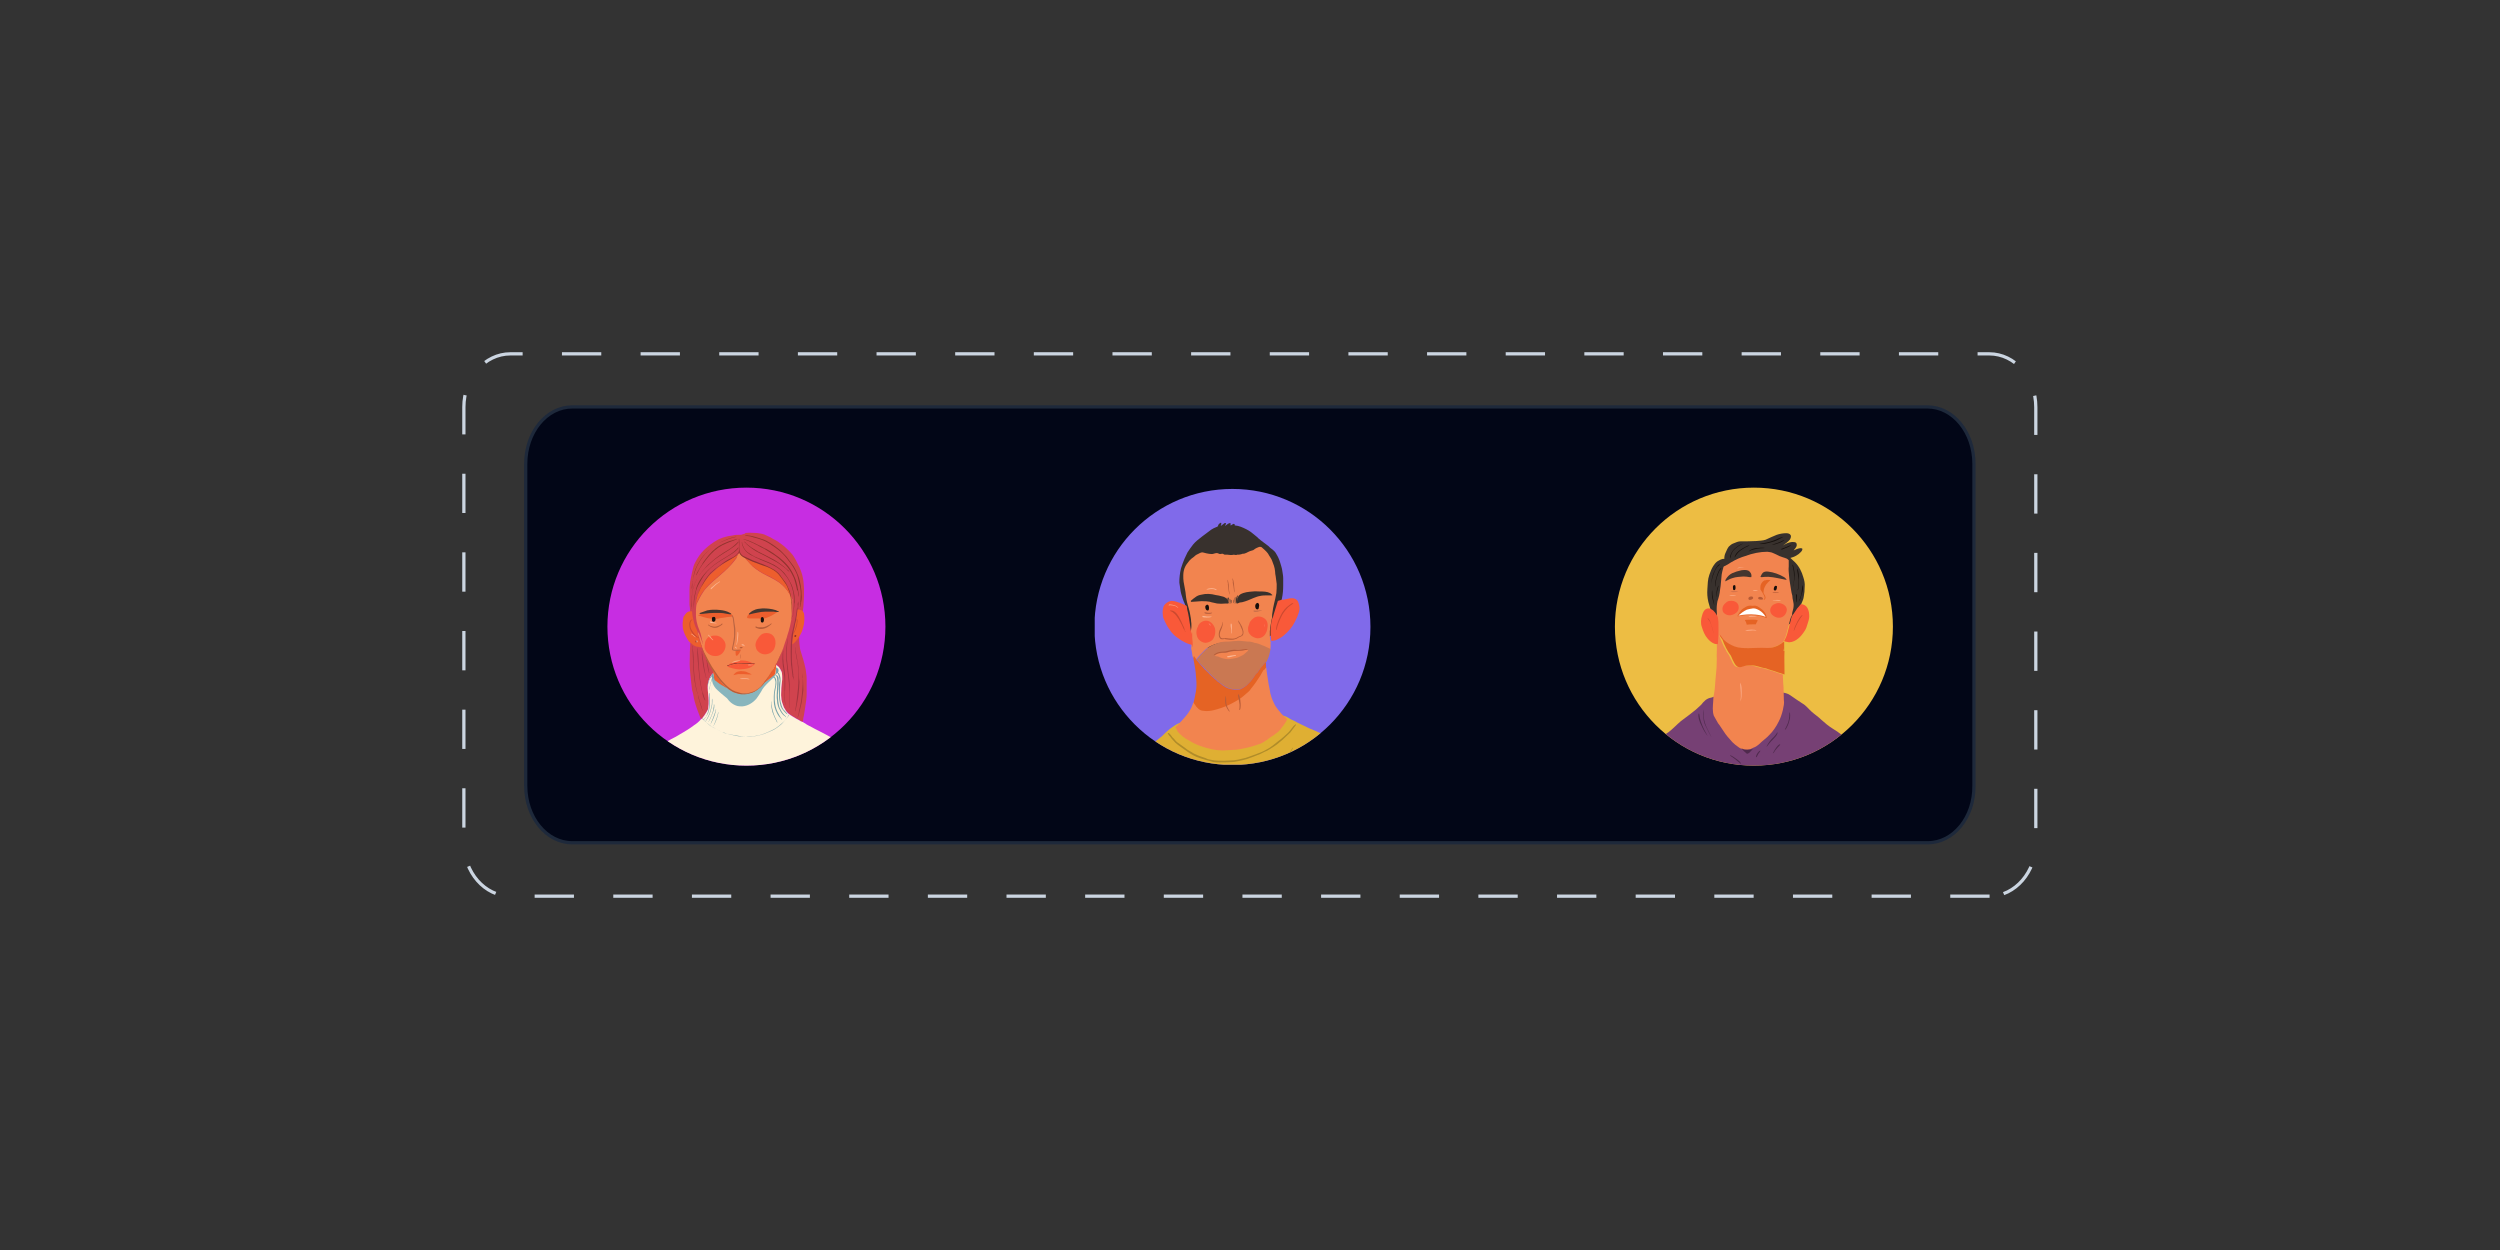 <?xml version="1.0" encoding="utf-8"?>
<!-- Generator: Adobe Illustrator 28.1.0, SVG Export Plug-In . SVG Version: 6.00 Build 0)  -->
<svg version="1.1" id="Layer_1" xmlns="http://www.w3.org/2000/svg" xmlns:xlink="http://www.w3.org/1999/xlink" x="0px" y="0px"
	 viewBox="0 0 768 384" style="enable-background:new 0 0 768 384;" xml:space="preserve">
<rect x="0" y="0" width="768" height="384" fill="#333333" stroke="none"/>
<style type="text/css">
	.st0{fill:#020617;stroke:#1E293B;}
	.st1{fill:none;stroke:#CBD5E1;stroke-dasharray:12.08,12.08;}
	.st2{clip-path:url(#SVGID_00000016040315289629508970000007442619084933168808_);}
	.st3{fill:#C72DE2;}
	.st4{clip-path:url(#SVGID_00000125581959363848863020000013828136555534594210_);}
	.st5{fill:#D0434E;}
	.st6{fill:#FEF3DB;}
	.st7{fill:#88B5BD;}
	.st8{fill:#F2844F;}
	.st9{fill:#ED5E2D;}
	.st10{fill:#FCB492;}
	.st11{fill:#91332E;}
	.st12{fill:#453730;}
	.st13{fill:#BA6442;}
	.st14{fill:#16100D;}
	.st15{fill:#CC492F;}
	.st16{fill:#FCBB9C;}
	.st17{fill:#B75D38;}
	.st18{fill:#FCB897;}
	.st19{fill:#F95939;}
	.st20{fill:#FCBEA3;}
	.st21{fill:#8C2B26;}
	.st22{fill:#FBA886;}
	.st23{fill:#B65B36;}
	.st24{fill:#B95D38;}
	.st25{fill:#FBAF8D;}
	.st26{fill:#FA7A60;}
	.st27{fill:#76A1A9;}
	.st28{fill:#A3343E;}
	.st29{clip-path:url(#SVGID_00000070833672384447817730000008877442369112100233_);}
	.st30{fill:#806AEA;}
	.st31{clip-path:url(#SVGID_00000121271185356284793980000002797238934003737519_);}
	.st32{fill:#DFAF33;}
	.st33{fill:#38312D;}
	.st34{fill:#CA7852;}
	.st35{fill:#E56324;}
	.st36{fill:#FCB692;}
	.st37{fill:#160E0B;}
	.st38{fill:#FDB694;}
	.st39{fill:#BF6948;}
	.st40{fill:#BB613E;}
	.st41{fill:#FDB693;}
	.st42{fill:#BA5F3B;}
	.st43{fill:#FEB797;}
	.st44{fill:#FB9980;}
	.st45{fill:#FF8066;}
	.st46{fill:#B85C37;}
	.st47{fill:#B75B37;}
	.st48{fill:#FCB693;}
	.st49{fill:#B08C29;}
	.st50{clip-path:url(#SVGID_00000093866023081063578250000016018124976953083284_);}
	.st51{fill:#EDBD43;}
	.st52{clip-path:url(#SVGID_00000000932998274592249680000004670288219635388813_);}
	.st53{fill:#764074;}
	.st54{fill:#150F0C;}
	.st55{fill:#FDB697;}
	.st56{fill:#45362F;}
	.st57{fill:#FCB48E;}
	.st58{fill:#BE6547;}
	.st59{fill:#FBB38E;}
	.st60{fill:#B65A35;}
	.st61{fill:#FBB48F;}
	.st62{fill:#FBA187;}
	.st63{fill:#FFFFFF;}
	.st64{fill:#FBB898;}
	.st65{fill:#FFB18D;}
	.st66{fill:#4F2A4D;}
</style>
<path class="st0" d="M592.2,258.9H175.8c-7.9,0-14.3-7.8-14.3-17.5v-98.9c0-9.7,6.4-17.5,14.3-17.5h416.3c7.9,0,14.3,7.8,14.3,17.5
	v98.9C606.5,251.1,600.1,258.9,592.2,258.9z"/>
<g>
	<path class="st1" d="M611.2,275.3H156.8c-7.9,0-14.3-7.3-14.3-16.4V125.1c0-9.1,6.4-16.4,14.3-16.4h454.3c7.9,0,14.3,7.3,14.3,16.4
		v133.8C625.5,267.8,619.1,275.3,611.2,275.3z"/>
</g>
<g>
	<g>
		<g>
			<defs>
				<circle id="SVGID_00000083769806964402846610000007209332191919395007_" cx="229.3" cy="192.5" r="42.7"/>
			</defs>
			<clipPath id="SVGID_00000161608013891347959010000002694217044634154427_">
				<use xlink:href="#SVGID_00000083769806964402846610000007209332191919395007_"  style="overflow:visible;"/>
			</clipPath>
			<g style="clip-path:url(#SVGID_00000161608013891347959010000002694217044634154427_);">
				<g>
					<g>
						<rect id="SVGID_2_" x="186.5" y="149.8" class="st3" width="85.5" height="85.5"/>
					</g>
					<g>
						<g>
							<g>
								<defs>
									<rect id="SVGID_00000060749108227141283720000010998219893140555700_" x="186.5" y="149.8" width="85.5" height="85.5"/>
								</defs>
								<clipPath id="SVGID_00000165929735627139305890000013788649771404925373_">
									<use xlink:href="#SVGID_00000060749108227141283720000010998219893140555700_"  style="overflow:visible;"/>
								</clipPath>
								<g style="clip-path:url(#SVGID_00000165929735627139305890000013788649771404925373_);">
									<g>
										<path class="st5" d="M229.4,163.7c0.8-0.1,1.5,0,2.3,0c0.7,0,1.3,0.1,1.9,0.2c0.9,0.1,1.7,0.5,2.5,0.9
											c0.4,0.2,0.9,0.4,1.3,0.7c0.7,0.4,1.4,0.7,2,1.2c0.6,0.4,1.1,0.8,1.6,1.2c0.9,0.8,1.8,1.7,2.6,2.7
											c0.3,0.5,0.6,0.9,0.9,1.5c0.4,0.7,0.7,1.5,1.1,2.2c0.5,1.1,0.9,2.3,1.1,3.5c0.2,1,0.2,2,0.3,3.1c0,1.3,0,2.6-0.1,3.9
											c0,0.5-0.1,1-0.1,1.6c-0.1,0.8-0.2,1.6-0.4,2.4c-0.2,1-0.4,2-0.6,3.1c-0.1,0.6-0.2,1.1-0.2,1.8c-0.1,0.8-0.1,1.5-0.1,2.2
											s0,1.3,0.1,2c0.1,0.6,0.1,1.3,0.3,1.9c0.6,1.9,1.2,3.8,1.6,5.8c0.1,0.9,0.3,1.9,0.3,2.8c0,0.7,0,1.4,0,2.1
											c0,0.5,0,1,0,1.6c0,0.4,0,0.9,0,1.2c0,1.2-0.2,2.4-0.4,3.7c-0.2,1.1-0.3,2.3-0.6,3.5c-0.1,0.4-0.1,0.8-0.1,1.2h-0.1
											c-0.5-0.1-0.9-0.4-1.4-0.7c-0.7-0.3-1.3-0.8-1.9-1.1c-0.8-0.5-1.4-1-1.9-1.7c-0.2-0.3-0.4-0.7-0.6-1
											c-0.2-0.5-0.3-0.9-0.5-1.4c-0.2-0.6-0.3-1.2-0.3-1.8c-0.1-0.6,0-1.2,0-1.9c0-1.2,0.2-2.3,0.3-3.5c0-0.7,0-1.4-0.1-2
											c-0.1-0.4-0.3-0.8-0.5-1.1s-0.4-0.7-0.7-0.9c-0.4-0.3-0.8-0.7-1.2-0.9c-0.6-0.3-1.3-0.5-1.9-0.7c-0.6-0.1-1.3,0-1.9,0
											c-1.2,0.1-2.4,0.2-3.6,0.3c-1.9,0.2-3.7,0.5-5.5,0.8c-0.5,0-0.9,0.1-1.4,0.2c-0.6,0.2-1.2,0.4-1.9,0.7
											c-1.1,0.5-2.1,1.2-2.9,2.1c-0.3,0.4-0.6,0.9-0.8,1.3c-0.3,0.9-0.5,1.8-0.5,2.7c0,1.4,0.3,2.7,0.3,4.1c0,0.7,0,1.3-0.1,1.9
											c0,0.2,0,0.5-0.1,0.7c-0.2,0.5-0.5,0.9-0.8,1.4c-0.2,0.4-0.5,0.7-0.7,1c-0.1,0.1-0.2,0.3-0.3,0.4
											c-0.1,0.1-0.3,0.2-0.4,0.3c-0.2-0.4-0.3-0.9-0.5-1.3c-0.2-0.5-0.4-1.1-0.6-1.6c-0.3-0.8-0.6-1.7-0.8-2.5
											c-0.2-0.6-0.3-1.3-0.4-1.9c-0.1-0.5-0.2-1-0.4-1.6c-0.1-0.6-0.1-1.1-0.2-1.7c-0.2-1.7-0.4-3.5-0.5-5.2
											c-0.1-1.1,0-2.3,0-3.4c0-1,0-1.9,0.1-2.9c0-0.8,0.1-1.5,0.2-2.2c0.1-1.8,0.1-3.5,0-5.3c0-1.1-0.2-2.2-0.2-3.3
											c0-0.8-0.1-1.6-0.2-2.3c0-0.5,0-1,0-1.6c0-0.8,0-1.6,0-2.3c0-1.4,0.1-2.8,0.4-4.1c0.2-0.8,0.3-1.6,0.5-2.3
											c0.2-0.9,0.4-1.8,0.8-2.5c0.4-0.8,0.8-1.5,1.3-2.2c0.9-1.3,2.1-2.4,3.4-3.4c0.8-0.6,1.6-1.1,2.5-1.6
											c0.9-0.4,1.7-0.7,2.6-0.9c0.7-0.2,1.5-0.2,2.2-0.4c0.4-0.1,0.9-0.1,1.3-0.1c0.3,0,0.6,0,0.9,0c0.4-0.2,0.9-0.3,1.3-0.4
											C228.7,163.7,229,163.7,229.4,163.7z"/>
										<path class="st6" d="M270.6,254.7c0.2-0.3,0.3-0.7,0.3-1.1c-0.2-3.7-0.9-7.4-2-10.9c-0.6-1.8-1.3-3.6-2.2-5.3
											c-0.8-1.7-1.8-3.2-2.9-4.6c-0.2-0.2-0.4-0.4-0.6-0.6c0,0,0-0.1-0.1-0.1c-0.8-1.1-1.8-2-2.9-2.7c-0.1-0.1-0.3-0.3-0.4-0.4
											c-0.3-0.3-0.6-0.5-1-0.5c-0.1-0.1-0.2-0.2-0.3-0.2c-0.9-0.6-1.8-1.1-2.8-1.6c-0.7-0.3-1.3-0.7-1.9-1
											c-0.8-0.4-1.7-0.9-2.5-1.3c-0.7-0.3-1.3-0.7-1.9-1c-0.7-0.4-1.5-0.7-2.1-1.2c-0.2-0.1-0.5-0.2-0.6-0.4h-0.1
											c-0.5-0.1-0.9-0.4-1.4-0.7c-0.7-0.3-1.3-0.8-1.9-1.1c-0.8-0.5-1.5-1-1.9-1.7c-0.2-0.3-0.4-0.7-0.6-1
											c-0.2-0.5-0.3-0.9-0.5-1.4c-0.2-0.6-0.3-1.2-0.3-1.8c-0.1-0.6,0-1.2,0-1.9c0-1.2,0.2-2.3,0.3-3.5c0-0.7,0-1.4-0.1-2
											c-0.1-0.4-0.3-0.8-0.5-1.1s-0.4-0.7-0.7-0.9c-0.4-0.3-0.8-0.6-1.2-0.9c-0.6-0.3-1.3-0.5-1.9-0.7c-0.6-0.1-1.3,0-1.9,0
											c-1.2,0-2.4,0.2-3.6,0.3c-1.9,0.2-3.7,0.5-5.5,0.8c-0.5,0-0.9,0.1-1.4,0.2c-0.6,0.2-1.2,0.4-1.9,0.7
											c-1.1,0.5-2.1,1.2-2.9,2.1c-0.3,0.4-0.6,0.9-0.8,1.3c-0.3,0.9-0.5,1.8-0.5,2.7c0,1.4,0.3,2.7,0.3,4.1c0,0.7,0,1.3-0.1,1.9
											c0,0.2,0,0.5-0.1,0.7c-0.2,0.5-0.5,0.9-0.8,1.4c-0.2,0.4-0.5,0.7-0.7,1c-0.1,0.1-0.2,0.3-0.3,0.4
											c-0.1,0.1-0.3,0.2-0.4,0.3c-0.6,0.7-1.3,1.3-2.1,1.8c-1.3,1-2.8,1.9-4.2,2.7c-0.9,0.6-1.9,1.1-2.9,1.6
											c-1.6,0.9-3,1.9-4.5,3c-0.8,0.6-1.5,1.1-2.2,1.7c-0.7,0.6-1.3,1.2-1.9,1.9c-0.6,0.6-1.2,1.1-1.7,1.8
											c-0.1,0.2-0.3,0.3-0.4,0.5c-0.3,0.2-0.7,0.5-1,0.8c-0.5,0.4-0.9,1-1.4,1.6s-0.9,1.3-1.3,1.9c-0.8,1.4-1.3,2.9-1.7,4.4
											c-0.4,1.7-0.7,3.3-0.9,5s-0.5,3.4-0.7,5.1H271v-0.1H270.6z"/>
										<path class="st7" d="M238.3,207c0.1-0.1,0.2-0.2,0.4-0.3c0,0.2-0.2,0.3-0.3,0.5c-0.1,0.1-0.1,0.3-0.2,0.4
											c-0.7,0.7-1.4,1.3-2.1,2c-0.9,0.9-1.8,1.8-2.3,2.9c-0.4,0.7-0.9,1.4-1.4,2.1c-1.1,1.3-2.7,2.3-4.4,2.4
											c-0.5,0-0.9,0-1.4-0.1c-0.8-0.2-1.5-0.6-2.1-1.1c-0.4-0.3-0.7-0.7-1-1.1c-0.2-0.3-0.6-0.5-0.9-0.8
											c-0.7-0.6-1.5-1.2-2.2-1.9c-0.7-0.6-1.2-1.4-1.5-2.2c-0.1-0.4-0.1-0.7-0.2-1.1c0-0.3-0.1-0.6,0-0.9c0-0.1,0.1-0.1,0.1-0.1
											s0,0.1,0.1,0.2c0.4,0.1,0.4,0.6,0.8,0.6c0.1,0.3,0.4,0.4,0.6,0.6c0.1,0.1,0.2,0.1,0.3,0.1c0.1,0.1,0.2,0.3,0.3,0.4
											c0.1,0.2,0.3,0.2,0.5,0.3c0.3,0.2,0.6,0.5,0.9,0.6c0.3,0.1,0.7,0.3,1,0.6c0.2,0.1,0.4,0.2,0.6,0.3
											c0.2,0.3,0.6,0.4,0.9,0.6c0.1,0.1,0.1,0.2,0.3,0.3c0.4,0.1,0.9,0.3,1.2,0.4c0.3,0.1,0.6,0.1,0.9,0.3c0.2,0,0.4,0,0.5,0
											c0.7,0,1.3,0,2,0c0.9-0.3,1.7-0.6,2.5-1c0.4-0.2,0.8-0.5,1.1-0.8c0.1-0.2,0.3-0.3,0.5-0.5c0.1-0.1,0.2-0.1,0.3-0.3
											s0.2-0.4,0.4-0.6c0.4-0.4,0.8-0.7,1.2-0.9s0.7-0.5,0.9-0.8c0.3-0.3,0.6-0.5,0.9-0.8C237.9,207.4,238.1,207.2,238.3,207z"
											/>
									</g>
									<g>
										<path class="st8" d="M226.6,170.4c0.2-0.1,0.4-0.3,0.6-0.5c0.5,0.6,1.1,1.1,1.8,1.5h-0.1c0.2,0.4,0.5,0.7,0.8,1
											c0.5,0.6,1,1.1,1.6,1.7c1.2,1,2.6,1.9,4,2.6c1.4,0.7,2.8,1.4,4.1,2.3c1.3,1,2.4,2.1,3.2,3.6c0.2,0.4,0.4,0.8,0.6,1.1
											c0,0.1,0.1,0.3,0.2,0.4s0,0.3,0,0.4c0,0.6,0,1.3,0,1.9c0,0.7-0.1,1.5-0.1,2.2c0,0.6-0.1,1.1-0.2,1.7
											c-0.1,0.7-0.3,1.4-0.4,2c-0.2,0.9-0.5,1.9-0.8,2.8c-0.1,0.5-0.3,1-0.5,1.6c-0.2,0.5-0.3,0.9-0.5,1.5
											c-0.2,0.8-0.5,1.5-0.8,2.2c-0.5,1.1-1,2.2-1.5,3.3v-0.1c-0.1,0.2-0.2,0.3-0.3,0.5c-0.4,0.8-0.7,1.5-1.2,2.2
											c-0.3,0.6-0.7,1.1-1,1.7c-0.2,0.4-0.5,0.8-0.8,1.1c-0.1,0.2-0.3,0.4-0.4,0.6c-0.2,0.3-0.5,0.6-0.8,0.9
											c-0.4,0.4-0.9,0.7-1.2,1.1c-0.2,0.2-0.4,0.4-0.7,0.5c-0.4,0.2-0.8,0.4-1.2,0.6c-0.7,0.2-1.3,0.3-2,0.3c-0.6,0-1.1,0-1.7,0
											c-0.9-0.1-1.7-0.3-2.5-0.8c-0.5-0.3-0.9-0.6-1.4-0.9c0,0-0.1,0-0.2-0.1c0,0,0.1,0,0.2,0v-0.1c-0.3-0.1-0.5-0.4-0.7-0.6
											c-0.9-0.9-1.8-2-2.5-3.1c-0.1-0.2-0.3-0.5-0.5-0.8s-0.4-0.5-0.5-0.9c0,0.1-0.1,0.2-0.1,0.3c-0.3-0.5-0.6-1-0.8-1.5
											c-0.3-0.6-0.5-1.2-0.9-1.8c-0.6-1.2-1.2-2.4-1.6-3.7c0,0,0-0.1-0.1-0.2c-0.1-0.3-0.1-0.7-0.3-0.9c-0.3-1-0.6-2-0.9-3
											c-0.1-0.4-0.2-0.7-0.2-1.1c0.2,0.3,0.3,0.6,0.5,0.9c0.4,0.9,0.7,1.8,1,2.7c0,0.1,0,0.2,0,0.3c0,0,0,0,0.1,0
											c0-0.4-0.1-0.7-0.2-1.1c-0.1-0.5-0.2-0.9-0.3-1.4s-0.3-1.1-0.5-1.6c-0.4-0.9-0.7-1.8-0.9-2.8c-0.1-0.6-0.2-1.2-0.2-1.8
											c0-0.5,0-1.1,0-1.6c0-0.7,0.1-1.4,0.2-2c0,0,0,0.1,0,0.2c0.1-0.3,0.2-0.6,0.4-0.9c0.3-0.7,0.7-1.4,1.1-2.1
											c0.5-0.8,1-1.6,1.7-2.3c1.1-1.2,2.4-2.3,3.7-3.4c0.5-0.5,1.1-0.9,1.6-1.4c0.8-0.8,1.6-1.5,2.3-2.3c0.5-0.6,1-1.2,1.5-1.9
											C226.3,171.1,226.5,170.8,226.6,170.4C226.7,170.4,226.6,170.4,226.6,170.4z"/>
										<path class="st9" d="M224.7,171.6c0.7-0.3,1.3-0.8,1.9-1.1h0.1c-0.1,0.3-0.4,0.6-0.6,0.9c-0.5,0.6-0.9,1.2-1.5,1.9
											c-0.7,0.9-1.6,1.6-2.3,2.3c-0.5,0.5-1.1,0.9-1.6,1.4c-1.2,1.1-2.6,2.1-3.7,3.4c-0.6,0.7-1.2,1.5-1.7,2.3
											c-0.4,0.7-0.8,1.4-1.1,2.1c-0.1,0.3-0.2,0.6-0.4,0.9c0,0,0-0.1,0-0.2c0.1-0.7,0.2-1.3,0.3-2c0.3-1.4,0.9-2.8,1.7-4
											c0.5-0.8,1.1-1.6,1.7-2.2c0.4-0.5,0.9-1,1.4-1.4c0.4-0.4,0.8-0.7,1.2-1.1C221.7,173.5,223.1,172.4,224.7,171.6z"/>
										<path class="st9" d="M228.8,171.3h0.1c0.4,0.2,0.8,0.4,1.1,0.6c0.7,0.3,1.3,0.7,2.1,0.9c0.4,0.1,0.8,0.3,1.2,0.4
											c0.9,0.3,1.7,0.6,2.5,0.9c0.9,0.3,1.7,0.7,2.5,1.3c0.4,0.2,0.7,0.6,1,0.9c0.4,0.4,0.8,0.9,1.1,1.3c0.4,0.5,0.8,0.9,1,1.5
											c0.6,0.9,1.1,1.9,1.4,3c0.1,0.6,0.4,1.1,0.5,1.8c-0.1-0.1-0.1-0.3-0.2-0.4c-0.1-0.4-0.4-0.8-0.6-1.1
											c-0.8-1.4-1.9-2.6-3.2-3.6c-1.3-0.9-2.7-1.7-4.1-2.3c-1.4-0.7-2.8-1.6-4-2.6c-0.6-0.5-1.1-1.1-1.6-1.7
											C229.3,172,229,171.7,228.8,171.3z"/>
										<path class="st9" d="M244.7,189.2c0.1-0.7,0.2-1.3,0.2-2c0.5,0,1,0.1,1.5,0.4c0.3,0.2,0.5,0.6,0.6,0.9
											c0.1,0.5,0.1,1.1,0.1,1.7c0,1-0.2,2.1-0.5,3c-0.2,0.8-0.5,1.4-0.9,2.1c-0.6,1-1.4,2-2.3,2.7c0-0.7,0-1.3,0.1-2
											c0.1-1.1,0.3-2.3,0.6-3.4C244.2,191.5,244.5,190.4,244.7,189.2z"/>
										<path class="st9" d="M235,187.5c0.9,0,1.8,0,2.7,0c0.3,0,0.7,0.1,1,0.2c0.1,0,0.3,0,0.3,0.2c-0.1,0-0.2,0.1-0.3,0.2
											c-0.2,0.2-0.5,0.3-0.8,0.5c-0.9,0.6-2,1.1-3.1,1.4c-0.5,0.1-1,0.1-1.6,0c-0.3,0-0.6,0-0.9,0c-0.4,0-0.9,0-1.3,0
											c-0.4,0-0.9,0-1.3-0.1c-0.1,0-0.2-0.1-0.2-0.2c0-0.6,0.5-1,0.9-1.4c0.1-0.1,0.3,0,0.4-0.1c0.1,0,0.2-0.1,0.3-0.1
											c0.7-0.1,1.3-0.2,1.9-0.3C233.7,187.6,234.4,187.5,235,187.5z"/>
										<path class="st9" d="M219.5,187.7c0.5,0,0.9,0,1.4,0c0.6,0,1.1,0.1,1.7,0.2c0.5,0.1,1.1,0.2,1.6,0.5
											c0.3,0.2,0.6,0.4,0.9,0.7c0,0,0,0.1,0,0.2c0,0-0.1,0-0.2,0.1c-1,0.1-1.9,0.2-2.9,0.4c-0.5,0-1,0.2-1.6,0.3
											c-0.4,0-0.8,0-1.2,0c-0.6,0-1.2-0.1-1.8-0.2c-0.4-0.1-0.8-0.2-1.2-0.3c-0.3-0.1-0.6-0.2-0.9-0.3c-0.2-0.1-0.5-0.1-0.7-0.2
											c-0.1,0-0.1-0.2,0-0.2s0.3,0,0.4-0.1c0.1,0,0.2-0.2,0.3-0.2c0.4-0.1,0.9-0.1,1.4-0.2C217.7,187.9,218.6,187.8,219.5,187.7
											z"/>
										<path class="st9" d="M210.6,188.6c0.3-0.4,0.7-0.7,1.2-0.8c0.2,0,0.5,0,0.8,0c0,0.6,0.1,1.1,0.2,1.7
											c0.1,0.6,0.3,1.2,0.4,1.8c0.1,0.4,0.3,0.8,0.4,1.2c0.2,0.4,0.4,0.9,0.6,1.3c0,0.4,0.1,0.7,0.2,1.1c0.2,1,0.5,2,0.9,3
											c0.1,0.3,0.2,0.6,0.3,0.9v0.1c-0.4,0-0.8-0.1-1.1-0.2c-0.4,0-0.8-0.1-1.1-0.3c-0.5-0.2-0.9-0.7-1.4-1
											c-0.6-0.5-0.9-1.2-1.3-1.9c-0.4-0.7-0.7-1.5-0.9-2.4c-0.1-0.5-0.1-1.1-0.1-1.6c0.1-0.7,0.1-1.4,0.3-2.1
											C210.2,189.3,210.3,188.9,210.6,188.6z"/>
										<path class="st8" d="M246.5,191.7C246.7,191.7,246.5,191.8,246.5,191.7L246.5,191.7z"/>
										<path class="st9" d="M226.9,199.6c0.1,0,0.3,0,0.5,0s0.1,0.2,0.1,0.3c-0.1,0.2-0.2,0.4-0.3,0.6c-0.2,0.3-0.4,0.6-0.7,0.9
											c-0.1,0.1-0.3,0-0.4,0c-0.1-0.2-0.1-0.4-0.1-0.6c0-0.3-0.1-0.6,0-0.9c0-0.1,0.1-0.1,0.2-0.1
											C226.4,199.7,226.7,199.6,226.9,199.6z"/>
										<path class="st9" d="M238.2,204.1c0.1-0.1,0.2-0.3,0.3-0.5v0.1c0,0.5-0.1,0.9-0.1,1.4c-0.1,0.6-0.1,1.3-0.2,1.9
											c-0.1,0.2-0.4,0.4-0.6,0.6c-0.7,0.6-1.5,1.2-2.3,1.8c-0.1,0.1-0.3,0.2-0.5,0.2c0-0.2,0.2-0.4,0.4-0.6
											c0.3-0.4,0.6-0.7,0.8-1.1c0.3-0.6,0.7-1.1,1-1.7C237.5,205.7,237.9,204.9,238.2,204.1z"/>
										<path class="st9" d="M219,206c0-0.1,0-0.2,0.1-0.3c0.1,0.3,0.3,0.6,0.5,0.9c0.2,0.2,0.3,0.5,0.5,0.8
											c0.7,1.1,1.5,2.2,2.5,3.1c0.2,0.2,0.4,0.5,0.7,0.6v0.1c0,0-0.1,0-0.2,0c-0.3,0-0.5-0.2-0.8-0.4c-0.9-0.4-1.6-1-2.4-1.6
											c-0.1-0.1-0.3-0.2-0.4-0.4l-0.1-0.1c0-0.1-0.1-0.3-0.1-0.5c0-0.4-0.1-0.9-0.2-1.2C219.1,206.6,219,206.3,219,206L219,206z
											"/>
										<path class="st9" d="M226.7,206.3c0.5-0.1,0.9-0.2,1.4-0.1c0.6,0,1.1,0.1,1.6,0.4c0.3,0.1,0.6,0.2,0.9,0.4
											c0.1,0,0.2,0.2,0.3,0.3c-0.1,0-0.2-0.1-0.4-0.1s-0.4,0-0.5,0c-0.5,0-1-0.1-1.5-0.1c-0.6,0-1.2,0-1.8,0
											c-0.5,0.1-0.9,0.2-1.4,0.3C225.7,206.8,226.2,206.4,226.7,206.3z"/>
									</g>
									<g>
										<path class="st10" d="M220.8,178.8c0.1-0.1,0.3-0.2,0.4-0.2c0,0.1,0,0.2-0.1,0.2c-1,0.6-1.8,1.4-2.6,2.2c0,0-0.1,0-0.2,0
											c0-0.3,0.2-0.5,0.4-0.6C219.4,179.8,220,179.2,220.8,178.8z"/>
										<g>
											<path class="st11" d="M246,179.9c-0.2-1-0.4-2.1-0.8-3.1c-0.4-1-0.9-2.1-1.5-3c-0.7-0.9-1.4-1.9-2.1-2.8
												c-0.9-0.9-1.7-1.9-2.7-2.6c-0.7-0.5-1.3-1-2-1.4s-1.4-0.9-2.2-1.2c-0.6-0.2-1.2-0.4-1.8-0.6c-0.6-0.2-1.2-0.3-1.8-0.5
												c-0.4-0.1-0.9-0.2-1.4-0.2c-0.2-0.1-0.5,0-0.8-0.1v0.1c0.1,0,0.2,0.1,0.3,0.1c0.8,0.1,1.6,0.2,2.3,0.5
												c1.7,0.4,3.3,0.9,4.7,1.8c0.6,0.4,1.2,0.8,1.8,1.2s1.2,0.9,1.8,1.4c0.9,0.8,1.7,1.7,2.4,2.7c0.7,0.9,1.4,1.8,1.9,2.8
												c0.5,0.9,0.9,1.8,1.1,2.8c0.2,0.9,0.4,1.8,0.6,2.6c0.1,0.7,0.2,1.4,0.2,2.1c0,0.6-0.1,1.2-0.1,1.9c0,0.2-0.1,0.4,0,0.7
												l0,0c0,0.2-0.1,0.5-0.1,0.8c0,0.2-0.1,0.4-0.1,0.6c0,0,0,0,0.1,0c0.1-0.5,0.3-0.9,0.3-1.4l0,0c0.1-0.5,0.2-1,0.2-1.6
												C246.3,182.1,246.2,181,246,179.9z"/>
											<path class="st11" d="M228.8,166.4h-0.1c0,0.2,0.2,0.3,0.3,0.4c0.6,0.7,1.3,1.2,2.1,1.8c0.7,0.5,1.4,0.9,2.2,1.3
												c1,0.5,2.1,1,3.1,1.6c1.3,0.7,2.5,1.3,3.7,2.2c0.7,0.5,1.4,1,2,1.7c0,0,0.1,0.1,0.2,0.1l0,0c0.1,0.1,0.2,0.2,0.3,0.3l0,0
												c0,0.1,0,0.1,0.1,0.1c-0.1-0.1-0.2-0.2-0.3-0.4s-0.3-0.4-0.5-0.5c-1.3-1.2-2.7-2.2-4.2-3.1c-0.9-0.5-1.8-0.9-2.7-1.4
												c-0.7-0.4-1.5-0.7-2.2-1.1c-0.7-0.4-1.4-0.9-2.1-1.3c-0.6-0.4-1.1-0.9-1.6-1.3l0,0C229,166.6,228.9,166.5,228.8,166.4z"
												/>
											<path class="st11" d="M219.4,173.6c1.5-1.1,3.1-2,4.7-3c0.9-0.6,1.8-1.1,2.5-1.9c0.1-0.1,0.3-0.3,0.2-0.6
												c-0.4,0.6-0.9,1-1.5,1.5c-0.7,0.5-1.4,1-2.1,1.4c-0.9,0.5-1.8,1.1-2.7,1.7c-0.8,0.5-1.5,1.1-2.2,1.7
												c-2,1.8-3.7,3.9-4.5,6.5c0,0.1,0,0.2,0,0.3l0,0c-0.4,1.4-0.7,2.8-0.7,4.3c0,0.4,0,0.8,0,1.2c0,0.2,0,0.4,0,0.6
												c0.1-1.2,0.1-2.5,0.3-3.7c0.1-0.7,0.3-1.4,0.4-2c0.3-1.2,0.9-2.3,1.6-3.4C216.4,176.3,217.8,174.8,219.4,173.6z"/>
											<path class="st11" d="M244.1,184.3c0-0.7,0-1.4-0.2-2.1c-0.2-0.9-0.4-1.9-0.8-2.7c-0.5-1-1-2-1.8-3
												c-0.3-0.5-0.8-0.9-1.2-1.3c-0.4-0.4-0.9-0.8-1.4-1.1c-0.5-0.4-1.1-0.7-1.6-0.9c-0.9-0.5-1.9-0.8-2.8-1.2
												c-0.8-0.3-1.7-0.7-2.4-1c-0.8-0.4-1.6-0.9-2.3-1.4c-0.4-0.3-0.8-0.8-1-1.2c-0.3-0.5-0.4-0.9-0.6-1.5c0-0.1,0-0.2,0-0.3
												c-0.2,0-0.1,0.2-0.1,0.3c0.1,0.6,0.3,1.1,0.6,1.6s0.6,0.9,1.1,1.3s0.9,0.7,1.5,0.9c0.4,0.2,0.8,0.4,1.1,0.6
												c0.5,0.2,1,0.4,1.5,0.7c0.5,0.2,1,0.4,1.5,0.6c1.5,0.6,3,1.3,4.3,2.3c0.5,0.4,0.9,0.8,1.3,1.3c1.9,2,2.9,4.7,3.1,7.5
												c0,0.6,0,1.1,0,1.7c0,0.2,0,0.4,0,0.6c-0.1,1.2-0.1,2.3-0.4,3.5c0.1,0,0.1-0.1,0.1-0.2c0.2-1,0.3-2.1,0.4-3.2
												c0-0.2,0-0.4,0-0.6C244.2,185,244.1,184.7,244.1,184.3z"/>
											<path class="st11" d="M226.8,169.8c-0.2,0.3-0.6,0.6-0.9,0.9c-0.5,0.4-1,0.6-1.6,0.9c-0.4,0.2-0.8,0.4-1.1,0.6
												c-0.5,0.3-0.9,0.6-1.3,0.9c-0.4,0.3-0.8,0.6-1.2,0.9c-0.1,0.1-0.2,0.1-0.3,0.2c-0.3,0.2-0.5,0.4-0.8,0.6
												c-0.5,0.4-0.9,0.8-1.4,1.2c-0.6,0.7-1.1,1.4-1.6,2.1c-0.5,0.8-0.9,1.5-1.3,2.3c-0.2,0.3-0.3,0.7-0.5,1
												c-0.3,0.8-0.6,1.5-0.8,2.4c0,0.1,0,0.2,0,0.3c0.1-1,0.6-2,1-2.9c0.1-0.3,0.3-0.5,0.4-0.8c0.7-1.2,1.4-2.3,2.2-3.4
												c0.6-0.8,1.3-1.4,2-2l0,0c0.6-0.6,1.3-1,2-1.5c1.2-0.8,2.5-1.4,3.7-2.2c0.6-0.3,1.1-0.8,1.6-1.4c0.2-0.2,0.2-0.4,0.2-0.7
												C226.9,169.4,226.9,169.6,226.8,169.8z"/>
											<path class="st11" d="M214.2,175.8c-0.1,0.3-0.3,0.6-0.3,0.9c0,0,0,0,0.1,0c0.1-0.3,0.2-0.6,0.4-0.9
												c0.4-0.9,0.9-1.7,1.5-2.5c0.8-1.1,1.6-2.2,2.6-3.2c1.3-1.4,2.9-2.5,4.7-3.2c1.1-0.5,2.3-0.8,3.3-1.3c0,0,0,0,0-0.1
												c-0.6,0.2-1.2,0.4-1.9,0.6c-0.4,0.1-0.8,0.2-1.2,0.4c-0.8,0.3-1.6,0.7-2.3,1.1c-1.7,1-3.1,2.5-4.3,4.1
												c-0.3,0.4-0.7,0.9-1,1.4c0,0,0,0,0,0.1l0,0C215.2,174.1,214.7,174.9,214.2,175.8z"/>
											<path class="st11" d="M212.5,180.5c0-0.5,0.1-1,0.2-1.6c0-0.2,0-0.4,0.1-0.5c0.1-0.7,0.3-1.4,0.5-2.1
												c0.3-1.1,0.7-2.2,1.3-3.2c0.8-1.4,1.7-2.7,2.8-3.7c0.7-0.7,1.4-1.2,2.2-1.8c0.6-0.4,1.2-0.8,1.8-1c0.8-0.4,1.6-0.7,2.4-1
												s1.7-0.5,2.5-0.7c-0.1,0-0.3,0-0.4,0c-1.6,0.3-3,0.9-4.4,1.6c-0.7,0.3-1.4,0.8-2,1.2c-1.3,0.9-2.5,1.9-3.4,3
												c-0.7,0.8-1.2,1.7-1.8,2.7c-0.4,0.8-0.8,1.6-1,2.5c-0.2,0.8-0.4,1.6-0.5,2.5c0,0.2-0.1,0.5-0.1,0.7c0,0.1,0,0.2,0,0.2
												c0,0.6-0.1,1.1-0.1,1.7C212.5,180.8,212.5,180.6,212.5,180.5z"/>
											<path class="st11" d="M245.2,181.3L245.2,181.3c0-0.1,0-0.3-0.1-0.4c-0.1-0.7-0.2-1.3-0.4-1.9c-0.2-1-0.7-1.9-1.1-2.8
												c-0.5-1-1.1-1.9-1.9-2.8c-0.7-0.8-1.5-1.5-2.4-2.2c-1.2-0.9-2.5-1.8-3.8-2.5c-0.1-0.1-0.3-0.2-0.5-0.2l0,0
												c-0.7-0.4-1.4-0.8-2.1-1.1c-0.9-0.5-1.9-0.9-2.8-1.3c-0.6-0.2-1.1-0.4-1.7-0.5c0,0,0,0,0,0.1c0.5,0.1,1,0.3,1.5,0.5
												c0.9,0.4,1.9,0.8,2.8,1.3c0.7,0.4,1.4,0.8,2.1,1.1c1.1,0.7,2.2,1.4,3.3,2.1c1,0.7,1.9,1.5,2.8,2.4
												c0.9,0.9,1.6,1.8,2.2,2.9c0.5,0.9,0.9,1.7,1.1,2.6c0.3,0.9,0.5,1.9,0.7,2.9L245.2,181.3c-0.1,0.2-0.1,0.3-0.1,0.4
												c0.1,0.5,0.1,1,0.1,1.6c0,0,0.1-0.1,0.1-0.2C245.4,182.5,245.3,182,245.2,181.3z"/>
											<path class="st11" d="M243,183.1c-0.1-0.6-0.3-1.2-0.5-1.8c-0.4-0.9-0.8-1.9-1.4-2.7c-0.4-0.5-0.8-1.1-1.2-1.6l0,0
												c0-0.1-0.1-0.2-0.2-0.3c-0.7-0.9-1.6-1.6-2.6-2.1c-0.9-0.5-1.9-0.9-2.8-1.3c-1-0.3-1.9-0.8-2.9-1.1
												c-0.9-0.4-1.7-0.8-2.6-1.2c-0.4-0.2-0.6-0.2-0.9-0.6l-0.3-0.2c0-0.2-0.2-0.4-0.3-0.6c-0.1-0.5-0.2-0.9-0.2-1.5
												c0-1.3,0.1-1.4,0-2.2c0-0.1,0-0.3,0-0.4H227c-0.1,0.3,0,0.6,0,0.9c0,0.4,0,0.7,0,1s0,0.6,0,0.9c0,0.2,0,0.4,0,0.6
												s0,0.5,0.1,0.7l0,0c0,0.1,0,0.3,0.1,0.4c0.2,0.5,0.7,0.9,1.2,1.2c0.9,0.5,1.8,0.9,2.7,1.3c0.5,0.2,1,0.4,1.6,0.6
												c0.9,0.4,1.9,0.7,2.8,1c0.8,0.3,1.5,0.7,2.2,1.1c0.8,0.5,1.4,1.1,2,1.9c0.6,0.8,1.2,1.6,1.8,2.5c0.3,0.5,0.5,1,0.7,1.6
												c0.1,0.3,0.3,0.6,0.4,1c0.1,0.4,0.2,0.8,0.3,1.2c0,0.4,0.1,0.9,0.2,1.3c0.1,0.8,0.1,1.7,0.1,2.5c0,1-0.1,2-0.2,3.1
												c0.1-0.1,0-0.2,0.1-0.4c0-0.5,0.1-0.9,0.1-1.4c0.1-1.1,0.2-2.3,0.1-3.5C243.2,184.3,243.1,183.7,243,183.1z"/>
											<path class="st11" d="M245.2,184.7c0,0.2-0.1,0.4-0.1,0.6c0,0.2-0.1,0.5,0,0.7c0,0.3,0,0.7-0.1,1.1c0,0,0.1,0.1,0.2,0.1
												c0-0.3,0-0.7,0-0.9C245.3,185.7,245.3,185.2,245.2,184.7z"/>
											<path class="st11" d="M212.4,185.4c0-1.2,0.1-2.4,0.3-3.6c0.1-0.9,0.4-1.7,0.7-2.5c0.1-0.3,0.2-0.5,0.4-0.8
												c0.1-0.3,0.3-0.6,0.5-0.9l0,0c0.3-0.6,0.8-1.2,1.2-1.8c0.6-0.7,1.2-1.4,1.9-2c0.6-0.6,1.2-1.1,1.9-1.7
												c0.1-0.1,0.3-0.2,0.5-0.4l0,0c0.8-0.6,1.6-1.1,2.5-1.7c1-0.6,2-1.2,2.9-1.9c0.6-0.4,1.2-0.9,1.7-1.6v-0.1
												c-0.2,0-0.3,0.2-0.4,0.3c-0.6,0.6-1.3,1.2-2,1.7s-1.4,0.9-2.1,1.3c-0.9,0.6-1.8,1.2-2.7,1.9c-0.7,0.6-1.4,1.2-2.1,1.8
												c-0.7,0.7-1.3,1.4-1.9,2.1c-0.5,0.6-0.9,1.2-1.3,1.9c-0.3,0.6-0.6,1.1-0.9,1.7c-0.2,0.5-0.3,1-0.5,1.5
												c-0.3,1-0.4,2.2-0.5,3.3c0,0.4,0,0.8,0,1.2c0,0.2,0,0.5,0,0.8c0,0.4,0,0.7,0,1.1h0.1
												C212.3,186.5,212.4,185.9,212.4,185.4z"/>
										</g>
										<path class="st12" d="M217.3,187.5c0.6-0.1,1.2-0.2,1.8-0.2c0.7,0,1.5,0,2.2,0.1c0.9,0.1,1.9,0.3,2.8,0.8
											c0.2,0.1,0.5,0.2,0.6,0.5c-0.2,0-0.4,0-0.6,0c-0.4-0.1-0.9-0.1-1.2-0.2c-0.5-0.1-1-0.2-1.6-0.2c-0.7,0-1.4,0-2.1,0
											c-0.9,0-1.7,0.1-2.6,0.2c-0.5,0.1-0.9,0.1-1.5,0.1c0,0-0.1,0-0.2,0c0-0.2,0.2-0.4,0.4-0.4
											C216,188,216.6,187.7,217.3,187.5z"/>
										<path class="st12" d="M239.1,187.8c-0.3-0.1-0.6-0.3-0.9-0.4c-0.6-0.2-1.2-0.3-1.9-0.4c-0.7-0.1-1.4-0.1-2.1-0.1
											c-0.9,0.1-1.8,0.1-2.7,0.6c-0.5,0.2-1,0.6-1.4,1c-0.1,0.1,0,0.2,0,0.3c0.2-0.1,0.5-0.1,0.7-0.2c0.6-0.1,1.2-0.3,1.9-0.4
											c1.6-0.4,3.3-0.3,5-0.3c0.3,0.1,0.7,0.1,1,0.1c0.2,0,0.4,0,0.6,0c0,0,0,0,0-0.1C239.2,187.9,239.1,187.8,239.1,187.8z"/>
										<path class="st13" d="M224.9,189h0.1c0.1,0.1,0.2,0.3,0.3,0.5c0.2,0.5,0.2,1.1,0.3,1.7c0.1,0.8,0.3,1.5,0.3,2.3
											c0,0.9,0,1.8-0.1,2.7c-0.1,0.8-0.3,1.6-0.5,2.4c0,0.3-0.1,0.5-0.1,0.8c0,0.1,0.2,0.2,0.3,0.2c0.4,0,0.8,0,1.2,0
											c0.3,0,0.6,0,0.9,0v0.1c-0.2,0.1-0.5,0.1-0.8,0.2c-0.4,0-0.8,0-1.2,0c-0.2,0-0.6-0.1-0.7-0.3c-0.1-0.5,0.1-1,0.2-1.5
											c0.2-0.9,0.3-1.7,0.4-2.6c0-0.6,0-1.3,0-1.9c0-0.9-0.2-1.9-0.3-2.9c0-0.5-0.1-1-0.4-1.4
											C224.9,189.2,224.9,189.1,224.9,189z"/>
										<path class="st14" d="M219.2,189.5c0.2,0,0.4,0,0.5,0.2s0.1,0.5,0.1,0.7s-0.1,0.4-0.3,0.5c-0.1,0.1-0.4,0.2-0.6,0
											s-0.2-0.4-0.2-0.6c0-0.2,0-0.5,0.1-0.7C219,189.6,219.1,189.6,219.2,189.5z"/>
										<path class="st14" d="M234,189.6c0.1-0.1,0.3,0,0.4,0c0.2,0.2,0.3,0.5,0.3,0.8s-0.1,0.6-0.3,0.8c-0.2,0.1-0.5,0-0.6-0.1
											c-0.1-0.2-0.1-0.5-0.1-0.8C233.7,189.9,233.8,189.7,234,189.6z"/>
										<path class="st15" d="M244.7,190.2c0-0.1,0-0.2,0-0.3c0,0.1,0.1,0.2,0.2,0.3c0.2,0.5,0.1,1,0,1.6c-0.2,0.9-0.5,1.9-1,2.7
											h-0.1c0,0,0-0.1,0-0.2c0.2-0.3,0.3-0.6,0.4-0.9c0.2-0.6,0.4-1.2,0.5-1.9C244.8,191.1,244.8,190.6,244.7,190.2z"/>
										<path class="st15" d="M211.9,191c0.1-0.3,0.3-0.6,0.7-0.7h0.1c0,0,0,0,0,0.1c-0.3,0.1-0.5,0.5-0.6,0.9
											c-0.1,0.8,0,1.7,0.5,2.4c0.4,0.7,0.9,1.3,1.6,1.9c0,0,0.1,0.1,0.1,0.2c0,0-0.1,0-0.2,0c-0.4-0.2-0.8-0.6-1.1-0.9
											c-0.6-0.7-1.1-1.5-1.2-2.4C211.7,191.9,211.7,191.5,211.9,191z"/>
										<path class="st16" d="M218.1,190.9c0.2,0,0.5,0.1,0.7,0.2c0.4,0.1,0.9,0.2,1.3,0.3v0.1c-0.5,0-0.9-0.1-1.4-0.1
											c-0.2,0-0.4-0.1-0.6-0.2C218.1,191.1,218.1,191,218.1,190.9z"/>
										<g>
											<path class="st17" d="M236.9,191.5c-0.1,0.1-0.3,0.2-0.5,0.4c-0.7,0.4-1.3,0.7-2.1,0.8c-0.3,0-0.7,0-1,0s-0.6,0-0.9-0.2
												l0,0c-0.1,0-0.2-0.1-0.3,0s0,0.3,0.2,0.4c0.3,0.1,0.6,0.2,0.9,0.3c0.7,0.1,1.4,0,2.1-0.3c0.4-0.2,0.8-0.4,1.1-0.7
												c0.2-0.1,0.4-0.3,0.6-0.5C237,191.5,237,191.4,236.9,191.5z"/>
											<path class="st17" d="M221.7,191.6c-0.1,0.1-0.2,0.2-0.3,0.3c-0.7,0.4-1.5,0.7-2.2,0.6c-0.5-0.1-1.1-0.2-1.5-0.6
												c0,0-0.1,0-0.2,0c0,0.1,0.1,0.2,0.2,0.3c0.4,0.3,0.9,0.5,1.3,0.6c0.5,0.1,1,0.1,1.5-0.1c0.4-0.2,0.8-0.4,1.2-0.7
												c0.1-0.1,0.2-0.2,0.3-0.3v-0.1C221.8,191.6,221.7,191.6,221.7,191.6z"/>
										</g>
										<path class="st18" d="M226.6,194.1h0.1c0.1,0.2,0.1,0.5,0.1,0.8c0,0.6-0.1,1.2-0.2,1.9c-0.1,0.4-0.1,0.9-0.3,1.3h-0.1
											c0-0.2,0.1-0.3,0.1-0.5C226.5,196.3,226.5,195.2,226.6,194.1z"/>
										<path class="st19" d="M235,194.5c0.6-0.1,1.3,0,1.9,0.3c0.5,0.3,0.9,0.8,1.1,1.3c0.4,1,0.3,2.3-0.2,3.3
											c-0.3,0.5-0.7,0.9-1.2,1.2c-0.6,0.3-1.3,0.5-1.9,0.4c-0.6-0.1-1.2-0.3-1.6-0.7c-0.4-0.3-0.7-0.7-0.8-1.1
											c-0.1-0.4-0.3-0.9-0.2-1.3c0-0.3,0.1-0.5,0.2-0.8c0.1-0.3,0.3-0.7,0.5-0.9c0.2-0.4,0.6-0.8,0.9-1.1
											C234,194.8,234.4,194.6,235,194.5z"/>
										<path class="st20" d="M212.4,194.6C212.4,194.6,212.5,194.6,212.4,194.6c0.5,0.4,0.9,0.8,1.3,1.1v0.1
											c-0.4-0.2-0.7-0.5-1-0.8C212.5,195,212.4,194.9,212.4,194.6z"/>
										<path class="st16" d="M217.5,195c0.3,0,0.5,0.4,0.7,0.6c0,0,0,0,0.1,0l0,0c0,0-0.1,0.1-0.2,0.1l0,0
											c-0.1-0.2-0.3-0.3-0.5-0.5C217.4,195.1,217.5,195.1,217.5,195z"/>
										<path class="st21" d="M244.1,195.2c0.1-0.1,0.2-0.1,0.4-0.1c0.1,0,0.1,0.2,0.1,0.3c-0.1,0.2-0.2,0.3-0.4,0.3l-0.1-0.1
											C244,195.4,244,195.3,244.1,195.2z"/>
										<path class="st19" d="M218.3,195.5c0.7-0.3,1.4-0.3,2.1-0.2c0.4,0.1,0.8,0.3,1.1,0.5c0.8,0.6,1.4,1.5,1.4,2.5
											c0,0.9-0.4,1.8-1,2.4c-0.4,0.4-1,0.7-1.6,0.8c-0.7,0.1-1.5,0-2.1-0.3c-0.8-0.4-1.4-1.1-1.7-2c-0.1-0.6,0-1.2,0.1-1.9
											c0.2-0.7,0.6-1.3,1.2-1.7l0,0c0.3,0.3,0.7,0.7,1,1c0,0,0-0.1,0.1-0.1C218.8,196.3,218.5,196,218.3,195.5
											C218.2,195.6,218.3,195.5,218.3,195.5z"/>
										<path class="st15" d="M214.2,195.6c0.2,0.1,0.5,0.3,0.7,0.4v0.1c-0.1,0-0.3-0.1-0.4-0.1c-0.1,0-0.2-0.1-0.3-0.2
											c0,0,0.1,0,0.2,0C214.3,195.7,214.2,195.6,214.2,195.6z"/>
										<path class="st22" d="M218,195.7c0,0,0.1-0.1,0.2-0.1c0.3,0.3,0.6,0.7,0.9,1c0,0,0,0.1-0.1,0.1
											C218.7,196.3,218.3,196,218,195.7z"/>
										<path class="st10" d="M213.8,196.8c0.1,0,0.3-0.1,0.4,0c0.1,0,0.1,0.2,0.1,0.3s-0.1,0.2-0.2,0.3l0,0
											c-0.1,0-0.1-0.1-0.2-0.1C213.8,197.1,213.8,197,213.8,196.8C213.9,196.7,213.8,196.8,213.8,196.8z"/>
										<path class="st21" d="M213.7,197.3c-0.1-0.2,0-0.4,0.1-0.6h0.1c0,0.1,0,0.3,0,0.4c0.1,0,0.1,0.1,0.2,0.1
											C214,197.4,213.8,197.4,213.7,197.3z"/>
										<path class="st18" d="M227.8,198c0.3-0.2,0.8,0,0.9,0.3c0,0.1,0,0.2,0,0.3c-0.1-0.1-0.2-0.3-0.3-0.3c-0.2,0-0.3,0-0.5-0.1
											C227.8,198.2,227.8,198.1,227.8,198z"/>
										<path class="st16" d="M225.8,198.8c0-0.1,0-0.2,0.1-0.1c0.2,0.1,0.3,0.3,0.5,0.4v0.1C226.2,199.2,225.9,199.1,225.8,198.8
											z"/>
										<path class="st23" d="M227.5,198.8c0.2,0,0.4-0.1,0.6,0c0,0,0,0.1,0,0.2c-0.2,0.2-0.6,0.2-0.9,0.1
											C227.2,199,227.3,198.8,227.5,198.8z"/>
										<path class="st24" d="M240.7,199.2c-0.1,0.2-0.2,0.4-0.3,0.7c-0.2,0.4-0.3,0.8-0.6,1.2c-0.5,0.9-0.8,1.9-1.3,2.9
											c-0.2,0.4-0.5,0.8-0.7,1.2s-0.5,0.8-0.7,1.1c-0.2,0.4-0.4,0.8-0.7,1.1c-0.2,0.3-0.4,0.6-0.7,0.9c-0.4,0.5-0.7,1-1.1,1.5
											c-0.3,0.4-0.6,0.7-0.9,1.1c-0.3,0.3-0.7,0.5-1,0.8c-0.2,0.1-0.4,0.2-0.6,0.4l0,0c-0.7,0.4-1.5,0.6-2.2,0.8
											c-0.3,0.1-0.6,0.1-0.8,0.1s-0.4,0-0.7,0c-0.6,0-1.2-0.2-1.8-0.4c-0.3-0.1-0.6-0.1-0.9-0.3c-0.4-0.1-0.7-0.3-1-0.5
											c-0.5-0.3-0.9-0.7-1.3-1c-0.3-0.2-0.6-0.6-0.9-0.9c-0.3-0.3-0.7-0.7-1-1.1c-0.7-0.8-1.2-1.7-1.8-2.5c-0.3-0.5-0.7-1-1-1.5
											s-0.5-0.9-0.8-1.4c-0.6-1.1-1.2-2.3-1.8-3.4c-0.1-0.3-0.2-0.6-0.4-0.9c0,0-0.1,0.1,0,0.2c0,0.3,0.1,0.6,0.3,0.9
											c0.3,0.9,0.7,1.8,1.1,2.6c0,0,0.1,0.1,0.1,0.2c0.1,0.3,0.3,0.6,0.5,0.9c0.4,0.7,0.7,1.4,1.2,2c0.2,0.2,0.3,0.5,0.5,0.7
											c0.3,0.5,0.7,1,1,1.5c0.5,0.7,1,1.3,1.6,1.9c0.3,0.3,0.7,0.7,1,1c0.4,0.3,0.8,0.8,1.2,1c0.3,0.2,0.7,0.4,1,0.6
											c0.4,0.2,0.9,0.3,1.2,0.4c0.5,0.2,0.9,0.2,1.4,0.3c0.3,0,0.6,0,0.9,0c0.4,0,0.9-0.1,1.3-0.2c0.5-0.2,1-0.2,1.5-0.5
											c0.1,0,0.3-0.1,0.4-0.2c0.5-0.3,0.9-0.6,1.3-0.9c0.3-0.2,0.6-0.5,0.8-0.7c0.5-0.6,1-1.1,1.4-1.8c0.5-0.6,0.9-1.3,1.3-1.9
											c0.3-0.5,0.6-1.1,1-1.7c0.5-0.7,0.9-1.5,1.3-2.2c0.2-0.4,0.3-0.8,0.5-1.2s0.4-0.9,0.6-1.4c0-0.2,0.1-0.4,0.2-0.6
											C240.4,199.8,240.5,199.4,240.7,199.2C240.8,199.2,240.7,199.2,240.7,199.2z"/>
										<path class="st24" d="M227.4,200.9C227.5,200.9,227.5,200.9,227.4,200.9c0.2,0.5,0.1,0.9,0,1.4h-0.1
											C227.4,201.9,227.4,201.4,227.4,200.9z"/>
										<path class="st19" d="M227.4,202.9c0.2,0,0.5,0,0.7,0c1.1,0,2.2,0.3,3.2,0.9c-0.6,0-1.1,0-1.7-0.1c-0.4,0-0.9-0.1-1.3,0
											c-0.4,0-0.8,0.1-1.2,0.1c-0.3,0-0.6,0-0.9,0c-0.4,0-0.8,0.1-1.1,0.2c-0.4,0.1-0.9,0.3-1.3,0.4c0-0.2,0.2-0.3,0.3-0.4
											c0.2-0.1,0.4-0.2,0.6-0.3c0.2,0,0.4,0,0.6-0.1c0.5-0.1,1-0.3,1.5-0.4C227,203,227.3,203,227.4,202.9z"/>
										<path class="st25" d="M225.4,203.2c0.4-0.2,0.9-0.3,1.3-0.3c0.2,0,0.5,0,0.7,0c-0.1,0.2-0.4,0.2-0.6,0.2
											c-0.5,0.1-1,0.3-1.5,0.4c-0.2,0.1-0.4,0.1-0.6,0.1C224.9,203.5,225.2,203.4,225.4,203.2z"/>
										<path class="st21" d="M227,203.8c0.4,0,0.8-0.1,1.2-0.1s0.9,0,1.3,0c0.6,0,1.1,0.1,1.7,0.1c0.3,0,0.5,0,0.8,0.1v0.1v-0.1
											c-0.1,0.1-0.3,0.1-0.5,0.1c-0.4,0-0.8,0-1.1,0s-0.7-0.1-1-0.1c-0.6,0-1.1,0-1.7,0c-0.5,0.1-1.1,0-1.7,0
											c-0.9,0.2-1.7,0.4-2.5,0.7c0,0-0.1,0-0.1-0.1c0,0,0,0,0-0.1c0.1,0,0.2-0.1,0.4-0.1c0.4-0.1,0.9-0.2,1.3-0.4
											c0.4-0.1,0.7-0.3,1.1-0.2C226.5,203.8,226.7,203.8,227,203.8z"/>
										<path class="st19" d="M231.5,204c0.2,0,0.4,0,0.5-0.1l0,0l0,0c-0.3,0.2-0.5,0.5-0.8,0.7c-0.5,0.4-1.2,0.7-1.8,0.8
											s-1.1,0.2-1.7,0.2c-0.6,0.1-1.2,0-1.8-0.1s-1.3-0.3-1.9-0.5c-0.2-0.1-0.4-0.2-0.6-0.3c0.8-0.3,1.7-0.5,2.5-0.7
											c0.5,0,1.1,0,1.7,0c0.5-0.1,1.1,0,1.7,0c0.3,0,0.7,0.1,1,0.1C230.7,203.9,231.1,203.9,231.5,204z"/>
										<path class="st22" d="M229.9,204.2c0.2-0.1,0.5,0,0.8,0c0.2,0,0.4,0,0.6,0v0.1c-0.2,0.1-0.5,0-0.7,0.1c-0.3,0-0.5,0-0.8,0
											C229.9,204.3,229.9,204.2,229.9,204.2z"/>
										<path class="st26" d="M226.7,204.7c0.1,0,0.2,0,0.2,0C226.9,204.8,226.7,204.8,226.7,204.7z"/>
										<path class="st16" d="M227.3,208.5c0.4-0.1,0.9-0.1,1.4-0.1s1,0,1.5,0.2v0.1c-0.3,0-0.6-0.1-0.9-0.1c-0.6,0-1.1,0-1.7,0
											C227.5,208.6,227.4,208.6,227.3,208.5C227.3,208.6,227.3,208.5,227.3,208.5z"/>
										<g>
											<path class="st27" d="M218.9,208.5c0-0.1,0.1-0.1,0.2-0.2c0.1,0.1,0.2,0.2,0.3,0.4h0.1c-0.2-0.6-0.2-1.2-0.4-1.8
												c-0.2,0-0.3,0.2-0.4,0.3c0,0.1-0.1,0.2-0.2,0.3c0,0,0,0.1,0,0.2c0,0.1-0.1,0.1-0.2,0.2c-0.1,0-0.2,0.2-0.2,0.3
												c-0.4,0.8-0.8,1.7-0.7,2.6c0.1-0.1,0.1-0.3,0.1-0.5c0.1-0.9,0.5-1.8,1.1-2.5c0.1,0.1,0.2,0.2,0.3,0.4
												c0,0.1-0.2,0.2-0.2,0.4c-0.1,0.1-0.2,0.3-0.2,0.5c-0.2,0.5-0.3,1-0.4,1.6c-0.1,0.3-0.1,0.7-0.1,1.1h0.1
												c0-0.2,0-0.5,0-0.7C218.2,210.1,218.5,209.3,218.9,208.5z"/>
											<path class="st27" d="M219.4,209c-0.4,0.9-0.7,1.9-0.9,3v0.1c0.2-0.8,0.3-1.6,0.6-2.3c0.1-0.4,0.3-0.8,0.6-1.1
												C219.5,208.6,219.4,208.8,219.4,209z"/>
										</g>
										<g>
											<path class="st28" d="M217.2,203.2c0-0.1,0-0.2,0-0.3s-0.1-0.1-0.1-0.2c0,0.1-0.1,0.2,0,0.3c0,0.6,0.1,1.1,0.2,1.6
												c0.1,0.7,0.3,1.5,0.5,2.2h0.1C217.7,205.6,217.5,204.4,217.2,203.2z"/>
											<path class="st28" d="M216.8,207.7c0-0.2,0-0.4-0.1-0.6c-0.4-1.9-0.6-3.9-0.9-5.8c0-0.2,0-0.4-0.1-0.6c0-0.3,0-0.6,0-0.9
												c-0.1,0.1-0.1,0.3-0.1,0.5c0,0.3,0,0.6,0,0.9c0.1,0.9,0.2,1.7,0.3,2.6c0.2,1.4,0.5,2.8,0.9,4.1c0,0.1,0,0.3,0.2,0.3
												C217,208.1,216.9,207.9,216.8,207.7L216.8,207.7z"/>
											<path class="st28" d="M215.8,212.9c0,0,0-0.1,0-0.2c-0.6-2.6-0.9-5.2-1.1-7.8c-0.1-1.7-0.1-3.5-0.4-5.2
												c0-0.2,0-0.5-0.1-0.7c-0.1,0.5,0,0.9,0,1.4c0.1,1.8,0.2,3.6,0.4,5.3c0.2,2.5,0.6,5,1.2,7.4l0,0c0,0.3,0.1,0.5,0.2,0.8
												c0.1,0.5,0.3,0.9,0.6,1.3c0,0,0,0,0.1-0.1c-0.4-0.8-0.5-1.6-0.8-2.4L215.8,212.9z"/>
											<path class="st28" d="M214.4,213.4L214.4,213.4c0-0.3-0.2-0.7-0.3-1.1c-0.7-2.8-0.9-5.7-1-8.5c0-1.5,0-3-0.3-4.5
												c0-0.2-0.1-0.4-0.1-0.7c0-0.1,0-0.2-0.1-0.3c0,0,0,0,0,0.1c0,0.2,0,0.5,0.1,0.7c0,0.5,0.1,1,0.1,1.6
												c0.1,1.6,0.1,3.3,0.2,4.9c0.1,1.5,0.2,2.9,0.5,4.4C213.7,211.2,214,212.4,214.4,213.4v0.2l0,0c0,0.2,0.1,0.4,0.1,0.6
												c0.1,0.5,0.3,0.9,0.4,1.4c0.3,0.9,0.5,1.8,0.9,2.7h0.1c-0.2-0.4-0.3-0.9-0.4-1.3C215.1,215.8,214.7,214.6,214.4,213.4z"
												/>
										</g>
										<g>
											<path class="st28" d="M245.3,205.6c0-1-0.2-2.1-0.4-3.1c-0.1-0.5-0.2-1.1-0.3-1.6c-0.1-0.7-0.3-1.4-0.2-2h-0.1
												c0,0.1,0,0.3,0,0.5c0,0.8,0.2,1.6,0.3,2.3c0.1,0.4,0.1,0.9,0.3,1.2c0,0.5,0.2,1.1,0.2,1.6c0.1,1.2,0.2,2.4,0.2,3.6
												c0,2.4-0.3,4.9-0.6,7.3c0,0.3-0.1,0.5-0.1,0.8l0,0c-0.1,0.7-0.2,1.3-0.3,1.9c0,0.1-0.1,0.3-0.1,0.5
												c0.2-0.2,0.2-0.5,0.3-0.8c0.1-0.5,0.2-0.9,0.3-1.4l0,0c0.5-2.3,0.7-4.6,0.8-6.9C245.4,208.1,245.4,206.8,245.3,205.6z"/>
											<path class="st28" d="M242.3,207.4c-0.2-1.8-0.4-3.5-0.6-5.3c0-1.3,0-2.6,0.1-3.8c0-0.3,0.1-0.7,0.1-1
												c0.1-0.7,0.1-1.4,0.3-2l0,0c-0.2,0.8-0.4,1.7-0.5,2.6c-0.2,1.4-0.2,2.8-0.2,4.1c0,0.7,0.1,1.3,0.2,2
												c0.1,1.2,0.2,2.4,0.4,3.6c0.2,1.8,0.4,3.5,0.4,5.3c0,1.2,0,2.4,0,3.6c0,0.3,0,0.6-0.1,0.9h0.1c0.1-0.6,0.1-1.1,0.1-1.7
												c0-0.2,0-0.5,0-0.7c0-0.1,0-0.2,0-0.3c0-0.5,0-0.9,0-1.4C242.7,211.2,242.6,209.3,242.3,207.4z"/>
											<path class="st28" d="M244,209.2c-0.1-0.6-0.2-1.1-0.3-1.7l0,0c0-0.1,0-0.2,0-0.3c-0.2-1.2-0.3-2.5-0.4-3.7
												c-0.1-1.7,0-3.4,0-5.2c0-1.3,0.2-2.6,0.4-3.8c0,0,0-0.1,0-0.2c0.1-0.8,0.4-1.6,0.5-2.4c0.1-0.6,0.3-1.1,0.4-1.7
												c0-0.1,0-0.2,0-0.3c0.2-0.9,0.3-1.9,0.4-2.8c0,0-0.1-0.1-0.2-0.1c-0.2,1.5-0.4,3-0.8,4.5c-0.2,1-0.5,2-0.7,3
												c-0.2,0.8-0.2,1.6-0.3,2.4c-0.1,1.1-0.1,2.2-0.1,3.3c0,1.2,0,2.4,0.1,3.7c0,0.3,0,0.5,0.1,0.8c0.1,1,0.3,2.1,0.4,3.2
												C243.8,208.4,243.9,208.8,244,209.2L244,209.2z"/>
											<path class="st28" d="M246.6,208.2c0-0.1,0-0.2,0-0.3c-0.1-0.4-0.1-0.8-0.2-1.2c0,0.4,0.1,0.9,0.1,1.3
												c0,0.1,0,0.3,0.1,0.4c0,0.2,0,0.4,0,0.6c0,0.8,0,1.6-0.1,2.4c-0.1,1.3-0.2,2.6-0.4,3.9c-0.2,1.1-0.4,2.2-0.7,3.3
												c0,0,0,0.1,0,0.2l0,0c-0.1,0.5-0.2,1.1-0.4,1.6h0.1c0.2-0.4,0.3-0.9,0.4-1.3c0.3-1.1,0.5-2.2,0.8-3.3
												c0.2-1.3,0.3-2.6,0.5-3.8C246.7,210.6,246.8,209.4,246.6,208.2z"/>
											<path class="st28" d="M241.2,211.5c0.1-1.4,0-2.8,0-4.1c-0.1-1.2-0.3-2.5-0.5-3.7c0-0.4,0-0.9-0.1-1.3c0-0.3,0-0.6,0-0.9
												c0-0.4,0-0.8,0-1.1c0-0.2,0.1-0.5,0.1-0.8c-0.2,0.5-0.3,1-0.3,1.6l0,0c0,0.1,0,0.3,0,0.4c-0.1,1.2,0,2.4,0.2,3.6
												c0.2,1.3,0.4,2.6,0.4,3.8c0,1,0,2.1,0,3.1c0,0.5,0,1,0,1.5c0,0.3,0,0.6,0,0.8c0,0.7,0.1,1.3,0.2,1.9c0,0.1,0,0.2,0.1,0.3
												c-0.2-1.4-0.2-2.8-0.2-4.2C241.2,212.1,241.2,211.8,241.2,211.5z"/>
										</g>
										<g>
											<path class="st27" d="M218.2,220.6c-0.2,0.4-0.3,0.8-0.6,1.1h0.1c0.3-0.4,0.5-0.8,0.7-1.3c0.4-0.9,0.8-1.9,1-2.9
												c0-0.4,0.1-0.8,0-1.1h-0.1c0,0.4,0,0.7-0.1,1C219.1,218.5,218.7,219.5,218.2,220.6z"/>
											<path class="st27" d="M218.2,222.6c0.2-0.2,0.3-0.6,0.5-0.9c0.6-1.2,1.1-2.5,1.3-3.8h-0.1c-0.1,0.5-0.2,0.9-0.4,1.4
												c-0.3,0.9-0.7,1.9-1.1,2.8C218.4,222.3,218.3,222.4,218.2,222.6z"/>
											<path class="st27" d="M219,223.1c0.2-0.1,0.3-0.4,0.5-0.6c0.4-0.9,0.8-1.8,1-2.7c0.1-0.4,0.2-0.8,0.2-1.1
												c0,0-0.1,0.1-0.1,0.2c-0.2,1.2-0.7,2.4-1.2,3.6C219.3,222.8,219.1,222.9,219,223.1z"/>
											<path class="st27" d="M216.9,220.2c0.4-0.6,0.8-1.3,0.9-2c0.1-0.7,0.3-1.3,0.3-2s0-1.3,0-1.9c0-0.5-0.1-0.9-0.1-1.4h-0.1
												c-0.1,0.4,0,0.8,0,1.1c0,0.8,0,1.6,0,2.4c0,0.5-0.1,1-0.2,1.5c-0.1,0.6-0.3,1.1-0.5,1.6
												C217.1,219.8,216.9,220,216.9,220.2c-0.3,0.2-0.4,0.5-0.7,0.8h0.1C216.5,220.8,216.7,220.5,216.9,220.2z"/>
										</g>
										<g>
											<path class="st27" d="M238.7,206.7c0.1,0.1,0.2,0.2,0.3,0.3c0.3,0.6,0.4,1.2,0.5,1.9c0,0.2,0,0.4-0.1,0.6
												c-0.1,0.6-0.1,1.1-0.1,1.8c0,0.2-0.1,0.5,0,0.7c0,0.3,0,0.6,0,0.9c0,0.3,0,0.7,0,1c0,0.6,0.1,1.1,0.2,1.7
												c0.1,0.5,0.2,0.9,0.3,1.3c0.2,0.5,0.4,0.9,0.8,1.3c0.2,0.3,0.5,0.6,0.8,0.9c0.1,0.1,0.3,0.3,0.5,0.4
												c0-0.1-0.1-0.3-0.2-0.4c-0.3-0.4-0.7-0.8-1-1.1c-0.5-0.7-0.7-1.6-0.9-2.4c-0.1-0.5-0.2-1.1-0.2-1.6c0-0.7,0-1.3,0-2
												c0-0.9,0.1-1.9,0.2-2.8c0-0.5,0-1-0.2-1.6c-0.1-0.3-0.2-0.7-0.5-0.9c0,0-0.1,0-0.1-0.1c0,0,0.1-0.1,0.1-0.2
												c0.1-0.2,0.1-0.6,0-0.9c0.3,0.1,0.6,0.3,0.7,0.6V206c0-0.1-0.1-0.1-0.2-0.2c-0.1-0.1-0.3-0.2-0.5-0.3s-0.4-0.4-0.6-0.5
												c-0.2,0.3-0.1,0.6-0.1,0.9c0,0.4,0,0.9-0.2,1.3C238.4,207.1,238.5,206.9,238.7,206.7z"/>
											<path class="st27" d="M238.6,207.9c0.2,0.5,0.1,1,0.2,1.5c0,0.7-0.1,1.5-0.1,2.2s-0.1,1.3-0.1,2c0,0.5,0,1,0.1,1.6
												c0,0.6,0.1,1.1,0.3,1.7c0.1,0.4,0.3,0.8,0.5,1.1c0.2,0.5,0.5,0.9,0.8,1.3c0.2,0.3,0.5,0.5,0.8,0.7
												c0.1,0.1,0.2,0.2,0.4,0.4c0-0.2-0.1-0.3-0.2-0.4c-0.1-0.1-0.2-0.3-0.4-0.4c-0.6-0.6-1-1.4-1.4-2.2
												c-0.2-0.4-0.2-0.8-0.3-1.2c-0.1-0.6-0.2-1.2-0.2-1.8c0-0.4-0.1-0.9,0-1.3c0.1-1,0.1-2,0.2-3c0-0.4,0-0.8,0-1.2
												s0-0.8-0.2-1.1c-0.1-0.2-0.4-0.4-0.6-0.4v0.1C238.3,207.6,238.5,207.7,238.6,207.9z"/>
											<path class="st27" d="M238,208.6c0.2,0.5,0.3,1,0.2,1.5c0,0.7-0.2,1.3-0.3,1.9c-0.1,0.7-0.2,1.3-0.2,1.9
												c0,0.5,0,0.9,0,1.4l0,0c0,1.3,0.4,2.7,1,3.8c0.4,0.8,0.9,1.4,1.5,2h0.1c-0.4-0.5-0.7-1-1-1.6c-0.5-0.8-0.8-1.6-1-2.4
												c-0.2-0.7-0.2-1.4-0.3-2c0-0.5,0-1,0-1.5c0-1.5,0.6-2.8,0.5-4.3c0-0.3-0.1-0.6-0.2-0.9c-0.1-0.3-0.5-0.6-0.9-0.6
												c0,0,0,0.1,0,0.2C237.7,208.1,238,208.3,238,208.6z"/>
											<path class="st27" d="M237.3,218.8c0.4,1,0.8,2,1.3,2.9c0,0.1,0.1,0.2,0.2,0.3c0,0,0-0.1,0-0.2c-0.4-0.9-0.9-1.8-1.2-2.8
												c-0.3-0.9-0.5-1.9-0.6-2.8c0-0.3,0-0.6,0-0.9c-0.1,0.3-0.1,0.6-0.1,0.9C236.9,217.1,237.1,218,237.3,218.8z"/>
											<path class="st27" d="M242.3,219.6h-0.1c0,0.1,0,0.3-0.1,0.4c-0.5,0.8-1.1,1.5-1.8,2.1c-0.6,0.6-1.3,1.1-2,1.6
												c-0.8,0.5-1.6,0.8-2.4,1.2c-0.9,0.4-1.9,0.8-2.9,1c-0.7,0.1-1.3,0.3-2,0.3c-1.3,0.1-2.7,0.1-4,0h-0.1h-0.1h0.1h0.1
												c-0.7-0.1-1.3-0.2-2-0.4c-0.5-0.1-1-0.2-1.6-0.4c-0.5-0.1-1-0.2-1.5-0.5c-0.4-0.2-0.9-0.4-1.3-0.6
												c-0.4-0.2-0.8-0.5-1.2-0.7c-0.3-0.2-0.7-0.4-1-0.5c-0.3-0.2-0.6-0.4-0.9-0.7c-0.2-0.2-0.5-0.4-0.8-0.7
												c0.7-0.9,1.2-1.9,1.5-2.9c0.2-0.8,0.5-1.6,0.6-2.4c0-0.6,0.1-1.2,0-1.8c-0.1,0.2-0.1,0.4-0.1,0.6c0,0.2,0,0.5,0,0.7
												c0,0.7-0.2,1.4-0.4,2.1c-0.3,1.3-0.9,2.5-1.6,3.6c-0.2-0.1-0.4-0.3-0.5-0.5c-0.1-0.1-0.2-0.3-0.4-0.4
												c-0.1,0-0.1,0-0.1,0.1c0.3,0.3,0.7,0.6,1,0.9c0.1,0.1,0.4,0.3,0.5,0.4c0.3,0.2,0.7,0.6,1,0.8c0.5,0.4,1.1,0.7,1.7,1
												c0.6,0.4,1.3,0.7,2,1c0.5,0.2,1,0.3,1.5,0.5c0.6,0.1,1.2,0.3,1.9,0.4c0.6,0.1,1.2,0.2,1.8,0.3c0.9,0.1,1.8,0.2,2.7,0.2
												c1.1,0,2.3-0.1,3.4-0.4c1-0.2,2-0.6,2.9-1c1-0.4,1.9-0.8,2.8-1.5c0.6-0.4,1.2-0.9,1.7-1.5l0,0c0.6-0.7,1.3-1.4,1.8-2.2
												C242.3,219.8,242.3,219.7,242.3,219.6z"/>
										</g>
										<g>
											<path class="st27" d="M212.4,242.1c-0.3-0.2-0.5-0.4-0.8-0.6c-1-0.9-1.7-2-2.8-2.8c-0.3-0.3-0.8-0.4-1.1-0.7v0.1
												c0.3,0.3,0.7,0.4,1,0.7s0.7,0.6,0.9,0.9C210.5,240.6,211.3,241.6,212.4,242.1C212.5,242.2,212.5,242.2,212.4,242.1z"/>
											<path class="st27" d="M196.4,242.1c0,0.2,0.1,0.4,0.1,0.6c0.1,0.5,0.1,0.9,0.2,1.5c0.1,0.6,0.3,1.2,0.5,1.8
												s0.6,1.2,0.9,1.8c0.4,0.8,1,1.5,1.5,2.2c0.3,0.5,0.4,1.1,0.6,1.7c0.1,0.4,0.1,0.9,0.1,1.3c-0.2,0.6-0.4,1.1-0.5,1.7h0.3
												c0-0.1,0-0.2,0-0.3c0.1-0.5,0.3-1,0.5-1.5c0.2-0.2,0.3-0.6,0.3-0.9c0-0.1,0-0.3,0-0.5c0-0.4,0-0.9-0.1-1.2
												c-0.1-0.6-0.3-1.1-0.5-1.7c-0.2-0.5-0.5-1-0.7-1.5c-0.4-0.8-0.7-1.6-1-2.4c-0.1-0.3-0.2-0.5-0.2-0.8h-0.1
												c0,0.3,0.1,0.7,0.1,1l0,0c0,0.4,0.2,0.8,0.3,1.1c0.2,0.6,0.5,1.2,0.8,1.7c0.2,0.4,0.4,0.7,0.5,1.1
												c0.3,0.9,0.5,1.9,0.7,2.9c0,0.3,0,0.7-0.1,1l0,0c0-0.5-0.1-1-0.3-1.5c-0.1-0.3-0.2-0.7-0.4-0.9c-0.3-0.5-0.6-0.9-0.9-1.5
												c-0.5-0.8-0.9-1.6-1.3-2.4c-0.4-0.8-0.6-1.7-0.8-2.5c-0.1-0.5-0.1-1-0.3-1.6c0-0.1,0-0.3-0.1-0.4c0,0-0.1-0.1-0.1,0
												C196.3,241.8,196.4,242,196.4,242.1L196.4,242.1z"/>
											<path class="st27" d="M238.9,245.9c-0.9,0.4-1.8,0.8-2.7,1.2c-0.4,0.2-0.8,0.5-1.1,0.9c0,0,0,0.1-0.1,0.2
												c0.2,0,0.3-0.2,0.4-0.3c0.3-0.3,0.6-0.5,1-0.6c1-0.3,1.9-0.9,2.8-1.3c0.4-0.2,0.9-0.4,1.1-0.9c-0.1,0-0.1,0-0.2,0.1
												C239.8,245.5,239.3,245.6,238.9,245.9z"/>
											<path class="st27" d="M202.3,253.1c-0.1,0.5-0.2,1-0.3,1.6h0.3c0-0.2,0.1-0.5,0.1-0.7c0.2-0.9,0.6-1.8,0.7-2.7
												c0.2-0.9,0.1-1.9-0.1-2.7c-0.1-0.6-0.2-1.2-0.4-1.8c0-0.1,0-0.2,0-0.4h-0.1c0,0.2,0,0.5,0,0.8c0,0.4,0.1,0.8,0.2,1.1
												c0.2,0.9,0.3,1.9,0.1,2.9C202.8,251.9,202.5,252.5,202.3,253.1z"/>
											<path class="st27" d="M257.8,250.2c0-0.5,0.1-0.9,0-1.4c0-0.5-0.2-0.9-0.3-1.4c-0.1-0.6-0.2-1.1-0.5-1.7
												c-0.3-0.8-0.7-1.5-1-2.2c-0.4-0.7-0.7-1.5-1-2.2c-0.2-0.5-0.4-1-0.6-1.5h-0.1c0,0.2,0,0.4,0.1,0.6
												c0.1,0.4,0.3,0.9,0.5,1.3c0.2,0.5,0.4,1,0.7,1.6c0.4,0.9,0.9,1.8,1.3,2.7c0.4,0.8,0.5,1.8,0.8,2.6
												c-0.3,0.6-0.1,1.2-0.1,1.8c-0.1,0.5,0,1.1-0.1,1.6c-0.1-0.4-0.2-0.7-0.3-1.1c-0.1-0.6-0.1-1.3-0.1-1.9
												c0-0.6-0.2-1.1-0.4-1.6c-0.3-0.7-0.8-1.3-1.2-2c-0.1-0.2-0.4-0.5-0.4-0.8H255c0,0.4,0.1,0.7,0.3,1s0.4,0.6,0.6,0.9
												c0.4,0.6,0.7,1.3,0.9,2c0.1,0.7,0.1,1.4,0.2,2.1c0.1,0.8,0.3,1.5,0.6,2.1c0.1,0.2,0,0.5,0.1,0.7c0,0.2,0.1,0.4,0.3,0.4
												c0.1-0.2,0-0.4,0-0.6s-0.1-0.4,0-0.6c0-0.5,0-1.1,0-1.6C257.7,251,257.8,250.6,257.8,250.2z"/>
										</g>
									</g>
								</g>
							</g>
						</g>
					</g>
				</g>
			</g>
		</g>
	</g>
</g>
<g>
	<g>
		<g>
			<defs>
				<circle id="SVGID_00000124126890262939468310000016645266733275447205_" cx="378.6" cy="192.6" r="42.4"/>
			</defs>
			<clipPath id="SVGID_00000115484970773652240810000016681357296620400544_">
				<use xlink:href="#SVGID_00000124126890262939468310000016645266733275447205_"  style="overflow:visible;"/>
			</clipPath>
			<g style="clip-path:url(#SVGID_00000115484970773652240810000016681357296620400544_);">
				<g>
					<g>
						<rect id="SVGID_1_" x="336.3" y="150.2" class="st30" width="84.7" height="84.7"/>
					</g>
					<g>
						<g>
							<g>
								<defs>
									<rect id="SVGID_00000056415612264523143740000016745246967602271145_" x="336.3" y="150.2" width="84.7" height="84.7"/>
								</defs>
								<clipPath id="SVGID_00000068649252349289032140000005847535454365945488_">
									<use xlink:href="#SVGID_00000056415612264523143740000016745246967602271145_"  style="overflow:visible;"/>
								</clipPath>
								<g style="clip-path:url(#SVGID_00000068649252349289032140000005847535454365945488_);">
									<g>
										<path class="st32" d="M421.5,253.1c0-0.2,0.1-0.4,0.1-0.6c0.1-2.3-0.2-4.5-1-6.7c-0.1-1.5-0.3-2.9-0.7-4.3
											c0-0.1-0.1-0.2-0.1-0.4c-0.2-1-0.4-2-0.7-3c-0.3-1.2-0.5-2.5-1-3.7c-0.2-0.5-0.6-1-0.8-1.5c-0.3-0.5-0.6-0.9-0.9-1.4
											c-0.7-0.8-1.4-1.5-2.2-2.2c-0.4-0.3-0.9-0.6-1.4-0.8c-1.2-0.6-2.3-1.1-3.5-1.6s-2.4-1.1-3.5-1.6c-1.2-0.6-2.5-1.1-3.7-1.6
											c-1.3-0.6-2.5-1.2-3.7-1.8c-0.6-0.4-1.2-0.6-1.8-0.9c-0.4-0.2-0.8-0.5-1.2-0.7c-0.3-0.2-0.7-0.3-1-0.4c-0.7,0-1.4,0-2.2,0
											c-1.6,0-3.2,0-4.8,0c-1.3,0-2.5,0-3.8,0c-1.2,0-2.4,0.1-3.6,0.1c-2.6,0.1-5.2,0.3-7.8,0.7c-1.4,0.2-2.8,0.6-4.2,0.9
											c-1.2,0.3-2.4,0.6-3.6,0.8c-0.3,0-0.6,0.1-0.9,0.1c0,0,0.1,0,0.1-0.1s0-0.2-0.1-0.3c-0.5-0.2-1-0.1-1.4,0.1
											c-1,0.4-1.8,1.1-2.7,1.7c-0.9,0.7-1.7,1.5-2.5,2.3c-0.5,0.4-1,0.8-1.5,1.2c-0.3,0.3-0.7,0.6-1.1,0.9
											c-1,0.8-2.2,1.6-3.2,2.4c-1.7,1.4-3.4,2.7-4.9,4.3c-0.3,0.3-0.6,0.7-0.8,1c-0.2,0.2-0.5,0.4-0.7,0.6c-1,0.9-1.7,2-2.3,3.2
											c-0.2,0.5-0.4,1-0.6,1.5c-1.2,2.4-2.1,5.1-2.8,7.7c-0.3,1.1-0.6,2.2-0.9,3.3c0,0.1,0,0.2,0,0.3h83.7v0.5H421.5z"/>
										<path class="st33" d="M374.8,160.7c0.1-0.1,0.2-0.1,0.3-0.1c0,0,0.1,0.1,0.1,0.2c0,0.3-0.1,0.5-0.2,0.8
											c0.4-0.3,0.8-0.6,1.2-0.9c0.1-0.1,0.2,0,0.4,0c0.1,0.3-0.2,0.6-0.3,0.9c0.5-0.3,0.8-0.7,1.4-0.9c0.1,0,0.3,0,0.3,0
											c0.1,0.2,0,0.5,0,0.7c0.3,0,0.5-0.3,0.8-0.4c0.1-0.1,0.4-0.1,0.5,0.1c0,0.1,0,0.2,0,0.3c1.3,0.1,2.4,0.6,3.6,1.2
											c1,0.5,1.9,1.2,2.7,1.9c0.3,0.3,0.7,0.5,0.9,0.8c1,0.9,2.1,1.6,3.1,2.4c0.4,0.4,0.8,0.8,1.3,1.1c0.5,0.4,0.9,0.8,1.2,1.4
											c0.5,0.8,0.9,1.7,1.2,2.7c0.2,0.8,0.5,1.5,0.6,2.3s0.3,1.6,0.3,2.4c0,0.8,0,1.5,0,2.3c0,1.3-0.1,2.6-0.4,4
											c-0.1,0.5-0.2,0.9-0.3,1.4c0,0.3-0.2,0.7-0.2,1c0,0.6,0,1.2-0.2,1.8c-0.2,1.3-0.2,2.5-0.6,3.8c-0.2,0.8-0.4,1.6-0.9,2.3
											c-0.4,0.4-0.8,0.8-1.3,1.1c-0.6,0.4-1.3,0.6-2,0.9c-1.1,0.5-2.3,0.9-3.5,1.3c-0.9,0.3-1.8,0.5-2.8,0.8
											c-0.8,0.2-1.7,0.4-2.6,0.6c-0.7,0.1-1.3,0.3-2,0.3c-1.4,0.1-2.8,0.1-4.2,0c-0.8,0-1.6-0.2-2.4-0.3
											c-1.2-0.1-2.3-0.4-3.4-0.8c-0.6-0.2-1.2-0.5-1.6-1.1c-0.5-0.8-0.9-1.8-1.1-2.8c-0.2-0.7-0.3-1.4-0.3-2.2
											c-0.1-0.8,0-1.7,0-2.6c0-0.8,0-1.6,0-2.4c-0.1-1.1-0.8-2.1-1.1-3.2c-0.3-0.9-0.6-1.8-0.7-2.8c-0.1-0.7-0.2-1.3-0.3-2
											c0-0.7,0-1.4,0.1-2.1c0.1-0.8,0.2-1.5,0.4-2.3c0.3-1,0.7-2,1.1-3c0.3-0.7,0.6-1.3,0.9-1.9c0.5-0.8,1.1-1.6,1.7-2.4
											c0.8-1,1.8-1.7,2.8-2.5c0.9-0.7,1.9-1.4,2.8-2.1c0.5-0.3,1-0.6,1.6-0.8c0.2,0,0.3-0.2,0.5-0.3
											C374.1,161.3,374.5,160.9,374.8,160.7z"/>
									</g>
									<g>
										<path class="st8" d="M386.1,168.3c0.4-0.1,0.7-0.4,1.1-0.3c0.3,0,0.5,0.2,0.7,0.4c0.8,0.7,1.6,1.4,2,2.3
											c0.3,0.5,0.7,1,0.9,1.6c0.4,1,0.8,2,0.9,3.2c0,0.5,0.1,1.1,0.2,1.6c0.1,0.8,0.2,1.5,0.3,2.3c0,0.9,0,1.9-0.1,2.8
											c-0.2,1.1-0.4,2.1-0.7,3.2c-0.1,0.5-0.2,0.9-0.3,1.4c-0.1,0.7-0.2,1.3-0.3,2c0,0.5,0,0.9-0.1,1.4c0-0.1,0-0.2,0-0.2
											c-0.2,1.3-0.5,2.5-0.6,3.9c0,0.5,0,1,0,1.6c0,0.5,0.1,1,0.2,1.5c0,0.1,0,0.4,0.2,0.5l0,0c0,0-0.1,0-0.2,0
											c0.1,0.8,0,1.5-0.1,2.2c-0.4-0.3-0.8-0.4-1.2-0.6c-0.4-0.2-0.9-0.4-1.4-0.6c-0.7-0.3-1.5-0.6-2.2-0.7
											c-0.6-0.1-1.1-0.3-1.6-0.4c-0.5,0-1,0-1.5-0.1c-0.8-0.1-1.7-0.2-2.6-0.1c-0.4,0-0.8,0-1.2,0c-0.8,0.1-1.6,0.2-2.4,0.2
											c-0.6,0-1.2,0.1-1.8,0.2c-1.6,0.4-3.3,1.1-4.5,2.4c-0.3,0.3-0.6,0.7-0.9,0.9c-0.5,0.5-0.9,1-1.4,1.6
											c-0.1,0.1-0.2,0.3-0.3,0.4c-0.1-0.2-0.2-0.4-0.4-0.6c-0.1-0.2-0.2-0.4-0.4-0.6c0,0,0,0.1,0,0.2c-0.1-0.4-0.1-0.8-0.2-1.3
											s-0.2-1-0.3-1.6l0,0c0.1-0.1,0.1-0.3,0.1-0.4c0-0.7,0-1.4-0.1-2c-0.1-0.7,0-1.5-0.1-2.2c0-0.7,0.2-1.3,0.2-2
											c0-0.6,0-1.1-0.1-1.6c0-0.7-0.2-1.4-0.3-2.1c-0.2-1.2-0.6-2.4-0.9-3.5c-0.2-0.7-0.3-1.5-0.4-2.2c-0.1-1.5-0.5-2.9-0.7-4.3
											c-0.1-0.6-0.1-1.2-0.1-1.8c0-0.8,0.1-1.6,0.4-2.4c0.3-0.8,0.9-1.6,1.5-2.3c0.4-0.4,0.8-0.8,1.3-1.1
											c0.4-0.4,0.8-0.7,1.3-0.9s0.9-0.6,1.5-0.5c0.4,0.1,0.8,0.2,1.2,0.3c0.5,0.1,1,0.2,1.6,0.2c0.5,0,0.9-0.3,1.5-0.3
											c0.4,0,0.7,0.3,1,0.3c0.2,0,0.4-0.1,0.7-0.1c0.3,0,0.5,0.3,0.8,0.3s0.6,0,0.8,0c0.3,0,0.6,0.1,0.9,0.1s0.7,0,1-0.1
											c0.2,0,0.5,0.1,0.7,0.1s0.5-0.2,0.7-0.1c0.4,0,0.7-0.1,1.1-0.2c0.1,0,0.2-0.1,0.2-0.1c0.8,0.1,1.5-0.5,2.3-0.8
											c0.4-0.1,0.7-0.2,1-0.3C385.4,168.7,385.8,168.4,386.1,168.3z"/>
										<path class="st19" d="M394.9,184.1c0.8-0.2,1.6-0.4,2.4-0.3c0.6,0.1,1.1,0.4,1.4,0.9c0.3,0.6,0.4,1.2,0.5,1.8
											c0.1,0.9-0.2,1.7-0.5,2.5c-0.2,0.7-0.6,1.3-0.9,2c-0.8,1.6-1.9,2.9-3.2,4c-0.7,0.7-1.5,1.1-2.3,1.5
											c-0.5,0.3-1.1,0.3-1.6,0.4c-0.2,0-0.2-0.3-0.2-0.5c0-0.5-0.2-1-0.2-1.5s0-1,0-1.6c0.1-1.3,0.3-2.6,0.6-3.9
											c0,0.1,0,0.2,0,0.2c0,0.2,0,0.4,0,0.6c0.4-1.8,1.1-3.6,1.6-5.4c0-0.2,0.2-0.3,0.4-0.3c0.3-0.1,0.6-0.2,1-0.3
											C394.1,184.4,394.5,184.1,394.9,184.1z"/>
										<path class="st19" d="M358.4,185.2c0.4-0.3,0.8-0.5,1.4-0.6c0.6,0,1.2,0.1,1.8,0.3c0.3,0.2,0.8,0.2,1.1,0.4
											c0.6,0.3,1.2,0.5,1.8,0.8c0.2,0.3,0.1,0.8,0.2,1.1c0.5,1.8,0.7,3.7,1,5.6c0.1,0.7,0.2,1.4,0.4,2.1c0-0.2,0-0.5,0.1-0.7
											c0.1,0.7,0,1.5,0.1,2.2s0.1,1.4,0.1,2c0,0.1,0,0.3-0.1,0.4c0-0.2-0.1-0.5-0.1-0.7c-1.1-0.2-2.1-0.7-3-1.2
											c-0.5-0.3-1-0.6-1.5-1c-0.5-0.3-0.9-0.7-1.3-1.1c-0.4-0.4-0.8-0.9-1.1-1.4c-0.3-0.4-0.6-0.8-0.8-1.2
											c-0.4-0.8-0.8-1.5-1.1-2.3c-0.1-0.4-0.2-0.8-0.2-1.2c-0.1-0.7,0-1.5,0.2-2.2C357.5,186.1,357.8,185.6,358.4,185.2z"/>
										<path class="st34" d="M378.7,197c0.4,0,0.8-0.1,1.1-0.1c0.8-0.1,1.7,0,2.6,0.1c0.5,0.1,1,0.1,1.5,0.1
											c0.6,0.1,1.1,0.2,1.6,0.4c0.8,0.1,1.5,0.4,2.2,0.7c0.5,0.2,0.9,0.3,1.4,0.6c0.4,0.2,0.8,0.3,1.2,0.6
											c-0.2,1.1-0.4,2.2-0.9,3.2c-0.1,0.3-0.3,0.5-0.4,0.8c0,0,0,0-0.1-0.1c-0.3,0.4-0.8,0.8-1,1.2s-0.5,0.7-0.8,1
											s-0.6,0.7-0.8,1.1c-0.2,0.3-0.5,0.6-0.7,0.8c-0.5,0.7-0.9,1.3-1.4,1.9c-0.3,0.3-0.6,0.7-0.9,0.9c-0.3,0.3-0.7,0.6-1,0.8
											c-0.4,0.2-0.8,0.5-1.3,0.7c-0.3,0.1-0.7,0.1-0.9,0.1c-0.4,0-0.8,0-1.3-0.1c-0.7-0.1-1.4-0.2-2-0.6c-0.3-0.2-0.7-0.3-1-0.6
											c-0.6-0.4-1.1-0.8-1.7-1.3c-0.4-0.3-0.7-0.7-1.1-1c-0.3-0.3-0.7-0.5-0.9-0.8c-0.4-0.3-0.7-0.8-1.1-1.1
											c-0.6-0.5-1-1.2-1.6-1.7c-0.3-0.3-0.7-0.6-0.9-1c-0.2-0.3-0.4-0.6-0.7-0.8c-0.1,0-0.1-0.1-0.1-0.2
											c0.1-0.1,0.1-0.3,0.3-0.4c0.4-0.5,0.9-1.1,1.4-1.6c0.3-0.3,0.6-0.6,0.9-0.9c1.2-1.2,2.9-1.9,4.5-2.4
											c0.6-0.1,1.2-0.2,1.8-0.2C377.2,197.1,377.9,197.1,378.7,197z"/>
										<path class="st35" d="M366.8,201.5c0.1,0.2,0.2,0.4,0.4,0.6c0.1,0.2,0.3,0.4,0.4,0.6c0,0.1,0.1,0.2,0.1,0.2
											c0.3,0.2,0.5,0.5,0.7,0.8c0.3,0.4,0.6,0.7,0.9,1c0.5,0.6,1,1.2,1.6,1.7c0.4,0.3,0.7,0.8,1.1,1.1c0.3,0.3,0.7,0.6,0.9,0.8
											c0.4,0.3,0.7,0.7,1.1,1c0.6,0.4,1.1,0.8,1.7,1.3c0.3,0.2,0.7,0.4,1,0.6c0.6,0.3,1.3,0.5,2,0.6c0.4,0.1,0.8,0.1,1.3,0.1
											c0.3,0,0.7,0,0.9-0.1c0.5-0.2,0.8-0.4,1.3-0.7c0.3-0.3,0.8-0.5,1-0.8c0.3-0.3,0.6-0.6,0.9-0.9c0.5-0.6,1-1.2,1.4-1.9
											c0.2-0.3,0.4-0.6,0.7-0.8c0.3-0.3,0.5-0.8,0.8-1.1c0.2-0.4,0.6-0.7,0.8-1c0.3-0.5,0.7-0.8,1-1.2c0,0,0,0,0.1,0.1
											c0,0.6,0,1.2,0,1.7c-0.3,0.4-0.5,0.8-0.8,1.2c-0.4,0.5-0.6,1.1-0.9,1.6c-0.5,0.7-0.9,1.4-1.4,2.1c-0.5,0.7-1,1.4-1.6,2.1
											c-0.3,0.3-0.6,0.7-0.9,1c-0.4,0.4-0.9,0.8-1.4,1.2c-0.8,0.6-1.6,1.1-2.4,1.6c-1.4,0.8-2.9,1.5-4.4,2
											c-0.8,0.2-1.6,0.5-2.4,0.7c-0.4,0.1-0.8,0.2-1.3,0.2c-0.8,0-1.5,0-2.2-0.1c-0.5-0.1-0.9-0.5-1.3-0.8
											c-0.3-0.3-0.6-0.6-0.8-1c-0.2-0.3-0.4-0.6-0.5-0.8c0.1-0.6,0.3-1.2,0.4-1.8c0.1-0.7,0.3-1.4,0.4-2.1
											c0.2-1.2,0.2-2.4,0.1-3.5c-0.1-1.4-0.2-2.9-0.5-4.3c-0.1-0.8-0.3-1.5-0.4-2.3C366.7,201.6,366.8,201.5,366.8,201.5z"/>
										<path class="st8" d="M389,205c0.1,1,0.2,2.1,0.4,3.1c0.2,1.4,0.4,2.7,0.7,4c0.1,0.5,0.1,0.9,0.3,1.4
											c0.1,0.5,0.3,1,0.5,1.5c0.4,0.9,0.8,1.9,1.5,2.7c0.3,0.5,0.8,0.9,1.1,1.4c0.4,0.5,0.9,0.9,1.4,1.3
											c0.1,0.1,0.2,0.3,0.4,0.4c0.1,0.4-0.1,0.7-0.3,1c-0.4,0.6-0.8,1.2-1.3,1.8c-0.5,0.7-1,1.3-1.7,1.7c-0.5,0.4-1,0.8-1.6,1.1
											c-0.7,0.6-1.5,1.1-2.3,1.6c-0.6,0.4-1.2,0.6-1.9,0.8c-0.9,0.3-1.8,0.6-2.7,0.8c-1.7,0.4-3.5,0.8-5.3,0.8
											c-0.5,0.1-1,0-1.6,0.1c-0.5,0-1.1,0.1-1.6,0c-0.7,0-1.4-0.1-2-0.2c-0.6-0.1-1.2-0.2-1.8-0.4c-1-0.2-2-0.6-2.9-0.9
											c-1.1-0.4-2.2-1-3.2-1.6c-0.3-0.2-0.7-0.4-1-0.6c-0.6-0.4-1.1-0.8-1.6-1.3c-0.3-0.3-0.6-0.6-0.8-0.9
											c-0.1-0.3-0.3-0.6-0.4-0.9c-0.2,0-0.3-0.3-0.1-0.4c0.4-0.3,0.8-0.7,1.1-1.1c0.3-0.4,0.7-0.7,1-1.1
											c0.6-0.7,1.3-1.4,1.8-2.2c0.7-1,1.2-2.1,1.5-3.2c0.1,0.3,0.3,0.6,0.5,0.8c0.2,0.4,0.5,0.7,0.8,1c0.4,0.4,0.8,0.7,1.3,0.8
											c0.7,0.1,1.5,0.2,2.2,0.1c0.4,0,0.8-0.1,1.3-0.2c0.8-0.2,1.6-0.4,2.4-0.7c1.6-0.5,3-1.2,4.4-2c0.8-0.5,1.6-0.9,2.4-1.6
											c0.5-0.4,0.9-0.8,1.4-1.2c0.3-0.3,0.7-0.6,0.9-1c0.6-0.7,1.1-1.4,1.6-2.1c0.5-0.7,0.9-1.4,1.4-2.1
											c0.3-0.5,0.6-1.1,0.9-1.6C388.5,205.8,388.7,205.4,389,205z"/>
									</g>
									<g>
										<path class="st8" d="M382.6,199.7c0.2,0,0.6-0.2,0.8,0c0,0.1,0,0.2-0.1,0.3c-0.3,0.2-0.5,0.5-0.8,0.7
											c-0.4,0.4-0.9,0.7-1.4,0.9c-0.4,0.2-0.8,0.4-1.2,0.5c-0.8,0.2-1.6,0.3-2.4,0.4c-0.9,0-1.8-0.2-2.6-0.5
											c-0.4-0.2-0.8-0.4-1.3-0.4c-0.1,0-0.3-0.1-0.4-0.2c0.1-0.1,0.3-0.2,0.4-0.3c0.1-0.2,0.4-0.2,0.6-0.3
											c0.8-0.2,1.7-0.3,2.5-0.3c0.3,0,0.6-0.1,0.8-0.2c0.3-0.1,0.7-0.1,1-0.2c0.7-0.1,1.5-0.2,2.2-0.3c0.3,0,0.7,0,0.9,0
											C381.9,199.7,382.3,199.7,382.6,199.7z"/>
										<path class="st24" d="M378.6,177.7h0.1c0.4,1,0.4,2.1,0.5,3.2c0,0.4,0.1,0.8,0.1,1.1c-0.1,0-0.1-0.2-0.2-0.4
											c-0.1-0.9-0.2-1.8-0.4-2.6C378.8,178.6,378.6,178.2,378.6,177.7z"/>
										<path class="st24" d="M377.1,178.1l0.1,0.1c0.1,0.6,0.3,1.2,0.3,1.8c0,0.9,0.1,1.8,0.3,2.6h-0.1c-0.3-0.9-0.4-2-0.5-3
											C377.3,179.2,377,178.7,377.1,178.1z"/>
										<path class="st36" d="M370.6,181c0.5-0.2,1.1-0.3,1.6-0.3s1.1,0.1,1.5,0.4c0.1,0,0,0.2,0,0.2c-0.3-0.1-0.5-0.2-0.8-0.3
											c-0.7-0.1-1.3,0-1.9,0.1C370.9,181.1,370.7,181.1,370.6,181C370.6,181.1,370.6,181.1,370.6,181z"/>
										<path class="st33" d="M381,182.6c1.2-0.7,2.6-0.8,3.9-0.9c0.7-0.1,1.4,0,2.1,0c1.1,0,2.2,0,3.2,0.5
											c0.2,0.2,0.5,0.4,0.7,0.6c0,0-0.1,0.1-0.2,0.1c-0.4,0-0.9,0-1.3,0c-0.8,0-1.6,0-2.4,0.2c-0.7,0.1-1.3,0.4-1.9,0.6
											c-1.1,0.5-2.3,1-3.5,1.3c-0.4,0.1-0.8,0-1.2,0.3c-0.1,0-0.2,0-0.3,0c0-0.2,0-0.4-0.1-0.7c0.1-0.4,0-0.8,0.3-1.1
											C380.4,183.1,380.7,182.8,381,182.6z M369,182.7c-0.6,0.1-1.2,0.3-1.7,0.7c-0.5,0.3-0.9,0.7-1.4,1.1c-0.1,0-0.1,0.3,0,0.4
											c0.5,0,0.9-0.1,1.5-0.1c0.8,0,1.6-0.2,2.4-0.1c0.5,0,0.9,0,1.4,0.1c0.3,0,0.6,0.1,0.9,0.2c0.6,0.1,1.2,0.3,1.8,0.4
											c0.8,0.1,1.7,0.1,2.6,0c0.3,0,0.6,0,0.8,0c0,0,0-0.1,0.1-0.1c-0.1-0.1-0.2-0.1-0.4-0.1c0.1,0,0.2,0,0.3,0
											c0-0.5-0.1-0.9-0.2-1.3c0-0.1-0.1-0.3-0.2-0.4c0,0.2,0,0.4,0.1,0.5c-0.5-0.4-1-0.7-1.6-0.8c-0.6-0.2-1.3-0.3-1.9-0.4
											C372,182.4,370.5,182.3,369,182.7z M380,183.1c-0.2,0.4-0.3,0.8-0.3,1.2s0,0.8,0.2,1.1c0.1,0,0.3,0,0.5-0.1
											c-0.1,0-0.2,0-0.3,0c0-0.2,0-0.4-0.1-0.7c0-0.1,0-0.2,0-0.3c0-0.5,0.2-0.9,0.3-1.4C380.1,183,380,183,380,183.1z
											 M379.3,184c0,0.5,0,1,0.1,1.4c0.1,0,0.1-0.2,0.1-0.3c0-0.4,0-0.8,0-1.1c0-0.2,0-0.4,0-0.6
											C379.3,183.5,379.3,183.8,379.3,184z M377.3,183.8c0.1,0.4,0.1,0.7,0.1,1.1c0,0.1,0,0.2-0.1,0.3v0.1c0.1,0,0.1,0,0.2,0
											c0.1-0.4,0.1-0.8,0.1-1.3c0-0.2-0.1-0.4-0.3-0.5C377.3,183.6,377.3,183.7,377.3,183.8z M377.8,184c0,0.5,0,0.9,0,1.5h0.1
											c0-0.3,0.1-0.5,0.1-0.8S378,184.1,377.8,184z M378.9,184.1c0,0.2-0.1,0.4,0,0.7c0,0.2,0.1,0.5,0.3,0.7
											C379,185,379,184.6,378.9,184.1C379,184.1,378.9,184.1,378.9,184.1z M378.2,184.3c0,0.3,0,0.7,0,1h0.1c0-0.3,0.1-0.7,0-1
											C378.3,184.3,378.2,184.3,378.2,184.3z"/>
										<path class="st37" d="M386.2,185.2c0.2,0,0.4,0.1,0.5,0.3c0.2,0.4,0.1,0.8,0,1.2c0,0.2-0.1,0.4-0.3,0.5
											c-0.1,0-0.3,0-0.5-0.1c-0.3-0.4-0.4-0.9-0.2-1.4C385.8,185.5,386,185.3,386.2,185.2z"/>
										<path class="st38" d="M359,186c0-0.1,0.1-0.3,0.3-0.3c0.6,0,1.1,0.1,1.6,0.3c0.4,0.1,0.8,0.4,1.1,0.7h-0.1
											c-0.3-0.1-0.5-0.4-0.8-0.5c-0.6-0.2-1.1-0.3-1.7-0.3C359.2,186,359.1,186,359,186z"/>
										<path class="st37" d="M370.7,185.8c0.2-0.1,0.4,0,0.5,0.1c0.1,0.2,0.2,0.5,0.2,0.7c0,0.3,0,0.6-0.1,0.8s-0.5,0.2-0.7,0
											c-0.3-0.3-0.4-0.8-0.3-1.3C370.5,186.1,370.5,185.9,370.7,185.8z"/>
										<path class="st39" d="M385.6,187.6c0.7,0,1.3,0,2-0.2v0.1c-0.4,0.2-0.9,0.3-1.4,0.4c-0.4,0-0.8,0.1-1.1-0.1
											c0,0,0-0.1,0-0.2C385.2,187.5,385.4,187.6,385.6,187.6z"/>
										<path class="st40" d="M370,188.1c0.1,0,0.2,0,0.4,0c0.6,0.2,1.2,0.2,1.8,0.1c0.1,0,0.1,0,0.2,0c-0.1,0.3-0.5,0.3-0.7,0.4
											c-0.5,0-1.1,0.1-1.6-0.2C370,188.3,370,188.2,370,188.1z"/>
										<path class="st41" d="M369.4,189.2c0.5,0,1.1,0.2,1.6,0.2c0.4,0,0.8,0,1.2,0v0.1c-0.5,0.2-1,0.2-1.5,0.2
											c-0.4,0-0.8,0-1.2-0.1C369.3,189.5,369.4,189.3,369.4,189.2z"/>
										<path class="st19" d="M386.3,189.4c1-0.1,2,0.3,2.6,1c0.5,0.6,0.6,1.5,0.5,2.2c-0.1,0.5-0.1,0.9-0.3,1.4s-0.4,0.9-0.8,1.3
											c-0.7,0.7-1.8,1-2.8,0.6c-0.9-0.3-1.6-0.9-2-1.8c-0.1-0.4-0.1-0.8-0.1-1.2c0-0.3,0.2-0.7,0.3-1c0.1-0.8,0.7-1.5,1.4-2
											C385.3,189.7,385.8,189.5,386.3,189.4z"/>
										<path class="st42" d="M380.3,190.6C380.4,190.6,380.4,190.5,380.3,190.6c0.3,0.1,0.3,0.4,0.5,0.6c0.2,0.4,0.5,0.8,0.7,1.2
											c0.2,0.5,0.4,1.1,0.5,1.6c0,0.4,0,0.8-0.2,1.1c-0.1,0.1-0.2,0.3-0.4,0.3c-0.1,0-0.1-0.1-0.1-0.2c0.1-0.1,0.3-0.3,0.4-0.5
											c0.1-0.5,0-1.1-0.3-1.6c-0.2-0.4-0.3-0.8-0.5-1.2C380.6,191.5,380.4,191.1,380.3,190.6z"/>
										<path class="st19" d="M370.1,190.7c0.5-0.1,1.1,0,1.6,0.3c0.7,0.4,1.2,1.1,1.5,1.9c0.3,1.2,0.1,2.5-0.6,3.5
											c-0.4,0.5-1,0.8-1.7,1c-0.4,0.1-0.8,0.1-1.1,0c-0.8-0.2-1.6-0.8-1.9-1.5c-0.5-1.1-0.5-2.4,0.1-3.4
											C368.2,191.6,369.1,190.9,370.1,190.7z"/>
										<path class="st24" d="M375.5,191.5c0-0.2,0-0.4,0.1-0.5c0.1,0.6,0,1.2-0.2,1.7c-0.1,0.5-0.4,0.9-0.5,1.3
											c-0.2,0.6-0.3,1.2,0,1.7c0.1,0.3,0.5,0.4,0.8,0.4c0.2,0,0.4-0.1,0.6-0.1c-0.1,0-0.1,0-0.2,0.1c0,0,0.1,0.1,0.2,0.2
											c-0.4,0-0.8,0.2-1.3,0c-0.4-0.3-0.6-0.8-0.6-1.3c0-0.6,0.1-1.1,0.4-1.7C375.1,192.7,375.4,192.1,375.5,191.5z"/>
										<path class="st43" d="M378.1,191.6c0,0,0.1,0,0.2,0c0.1,0.2,0.1,0.5,0.1,0.8c0,0.8,0,1.5,0,2.2h-0.1
											c-0.1-0.4,0-0.9-0.1-1.3C378.1,192.7,378,192.1,378.1,191.6z"/>
										<path class="st44" d="M388.4,191.6c0.1,0.3,0.1,0.8,0,1.1C388.4,192.3,388.4,192,388.4,191.6z"/>
										<path class="st45" d="M371.3,191.4c0.3,0.2,0.6,0.5,0.7,0.8C371.6,192.1,371.4,191.8,371.3,191.4z"/>
										<path class="st15" d="M396.2,185.8c0.3-0.2,0.7-0.6,1.1-0.5v0.1c-0.7,0.5-1.4,0.9-2,1.6c-0.7,0.8-1.3,1.6-1.7,2.5
											c-0.6,1.3-1.2,2.6-1.4,4c0,0-0.1,0-0.2,0c0-0.5,0.1-0.9,0.2-1.4c0.3-1,0.7-2,1.2-3C394,187.8,395,186.6,396.2,185.8z
											 M359.5,187.5c0,0,0,0.1,0,0.2c0.3,0.2,0.8,0.3,1,0.6c0.7,0.5,1.1,1.2,1.6,1.9c0.7,1.2,1.3,2.4,1.8,3.6c0-0.1,0-0.2,0-0.4
											s-0.1-0.5-0.2-0.7c-0.5-1.1-1-2.3-1.6-3.3c-0.5-0.8-1-1.5-1.9-1.8C360,187.6,359.8,187.5,359.5,187.5z M364,193.5
											c0,0.1,0,0.2,0,0.4c0,0.1,0.1,0.2,0.2,0.3C364.1,193.9,364,193.7,364,193.5z"/>
										<path class="st46" d="M380.1,195.8c0.3-0.2,0.7-0.4,1.1-0.5c0,0,0.1,0.1,0.2,0.1c0,0,0,0.1-0.1,0.1
											c-0.3,0.1-0.6,0.2-0.9,0.4c-0.4,0.3-0.9,0.5-1.5,0.6c-0.8,0.1-1.5,0-2.2-0.1c-0.1,0-0.2,0-0.4-0.1c-0.1,0-0.1-0.1-0.2-0.2
											c0.1,0,0.1-0.1,0.2-0.1c0.8,0.1,1.5,0.2,2.3,0.2C379.1,196.2,379.6,196.1,380.1,195.8z"/>
										<path class="st47" d="M381.8,199.5c0.5,0,0.9-0.2,1.5-0.1c0,0,0,0.1,0.1,0.1c-0.1,0-0.2,0-0.4,0.1
											c-0.6,0.1-1.3,0.3-1.9,0.3c-1,0.1-2.1,0-3.1,0.2c-0.7,0.2-1.3,0.4-2,0.4c-0.5,0-0.9,0-1.4,0.1s-0.9,0.4-1.4,0.6
											c-0.1,0-0.2,0.1-0.4,0.1c0.3-0.4,0.7-0.6,1.1-0.8c0.5-0.2,1-0.3,1.5-0.3c0.7,0,1.4-0.1,2-0.3s1.2-0.3,1.8-0.3
											C380.2,199.7,381,199.7,381.8,199.5z"/>
										<path class="st48" d="M377,201.6c0.9-0.2,1.8-0.3,2.7-0.4c0,0,0,0.1,0,0.2c-0.5,0.2-1,0.2-1.5,0.4
											c-0.4,0.1-0.8,0.2-1.2,0.1C377,201.7,377,201.7,377,201.6z"/>
										<path class="st24" d="M380.3,213.3c0,0,0.1,0,0.2,0c0.3,0.5,0.4,1,0.5,1.6c0.1,0.8,0.2,1.6,0.1,2.4c0,0.3-0.1,0.6-0.2,0.8
											c0,0-0.1,0-0.2,0c0.1-0.6,0.1-1.1,0.1-1.6c-0.1-0.9-0.3-1.8-0.5-2.7C380.3,213.5,380.3,213.4,380.3,213.3z"/>
										<path class="st24" d="M376.5,213.9h0.1c0.1,0.6,0.1,1.1,0.1,1.7c0,0.8,0.3,1.6,0.7,2.3c0.1,0.2,0.3,0.4,0.4,0.7
											c-0.2,0-0.3-0.1-0.4-0.3c-0.4-0.5-0.7-1.1-0.9-1.8c-0.2-0.6-0.2-1.3-0.1-1.9C376.4,214.4,376.4,214.2,376.5,213.9z"/>
										<path class="st49" d="M402.2,247.9c0.1-0.2,0.2-0.5,0.3-0.8c0.2-0.5,0.4-1,0.6-1.6c0.6-1.6,1.3-3.2,1.9-4.9
											c0.5-1.3,0.9-2.6,1.3-4c0.1-0.6,0.3-1.1,0.4-1.6h-0.1c-0.1,0.4-0.3,0.8-0.4,1.2c-0.3,0.8-0.6,1.6-0.8,2.5
											c-0.8,2.5-1.8,4.9-2.6,7.4c-0.1,0.2-0.2,0.5-0.2,0.7c-0.1,0.2-0.2,0.5-0.3,0.8c-0.1,0.3-0.2,0.5-0.3,0.8
											C402,248.3,402.1,248.1,402.2,247.9z"/>
										<path class="st49" d="M400.8,250.9c0-0.2,0-0.4,0-0.7c0-1,0.1-2,0.3-3c0.2-1.3,0.7-2.5,0.9-3.7c0.1-0.7,0.2-1.4,0.1-2.1
											c0,0-0.1,0-0.2,0c0,1.1-0.3,2.2-0.6,3.2c-0.5,1.5-0.7,3-0.8,4.5c0,0.6,0,1.1,0.1,1.7C400.6,250.9,400.7,250.9,400.8,250.9
											z"/>
										<path class="st49" d="M403.5,249.2c0.5-1.4,0.9-2.7,1.3-4.1c0,0-0.1,0-0.2-0.1c-0.2,0.2-0.3,0.5-0.4,0.8
											c-0.6,1.6-1.1,3.2-1.5,4.8c0,0.2,0,0.5,0,0.8c0,0,0.1,0,0.2,0C403,250.5,403.3,249.8,403.5,249.2z"/>
										<path class="st49" d="M395.1,232.5c0.5-0.5,1-0.9,1.5-1.6c0.2-0.4,0.5-0.8,0.6-1.2h-0.1c-0.1,0.1-0.2,0.3-0.3,0.5
											c-0.6,1-1.4,1.8-2.2,2.6c-0.5,0.5-1,1-1.5,1.4c-0.2,0.1-0.3,0.3-0.5,0.4c-0.1,0.1-0.3,0.2-0.4,0.5c0.1,0,0.2-0.1,0.4-0.2
											c0.2-0.2,0.5-0.4,0.7-0.6C393.8,233.8,394.5,233.2,395.1,232.5z"/>
										<path class="st49" d="M372.1,241.1c-0.9-0.4-1.6-1.1-2.4-1.8c-0.5-0.5-1-1-1.6-1.5c-0.6-0.4-1.3-0.7-1.9-1
											c-0.1-0.1-0.3-0.1-0.5-0.1c0,0.1,0.1,0.1,0.1,0.2c0.6,0.4,1.3,0.7,2,1.1c0.4,0.2,0.7,0.5,1,0.8c0.9,0.8,1.7,1.6,2.7,2.2
											c0.3,0.2,0.6,0.4,1,0.4C372.4,241.2,372.2,241.2,372.1,241.1z"/>
										<path class="st49" d="M370,244.5c0.2,0.2,0.4,0.4,0.7,0.7c0.7,0.8,1.6,1.3,2.4,1.9c0.7,0.4,1.4,0.7,2.1,0.9v-0.1
											c-0.4-0.2-0.8-0.3-1.1-0.5c-0.8-0.4-1.6-0.9-2.3-1.5c-0.5-0.4-0.8-0.8-1.4-1.2C370.3,244.5,370.1,244.3,370,244.5z"/>
										<path class="st49" d="M394.2,240.6c-0.2,0.3-0.4,0.5-0.6,0.8c0.1,0,0.2,0,0.2-0.1c0.3-0.3,0.6-0.8,0.9-1.1
											c0.6-0.8,1.3-1.7,1.9-2.5c0.7-0.8,1.4-1.6,1.9-2.4c0.1-0.2,0.3-0.5,0.4-0.7c-0.2,0-0.3,0.3-0.5,0.4
											c-0.7,0.9-1.4,1.7-2.1,2.7C395.6,238.6,394.9,239.6,394.2,240.6z"/>
										<path class="st49" d="M352.2,243c0.8,1.5,1.6,3.1,2.5,4.5h0.1c-0.8-1.4-1.5-2.8-2.1-4.1c-0.4-0.9-0.9-1.9-1.5-2.7h-0.1
											c0,0.1,0,0.2,0.1,0.3C351.5,241.7,351.8,242.4,352.2,243z"/>
										<path class="st49" d="M348.5,240.7c0.6,0.8,1,1.7,1.5,2.7s1,2,1.6,2.9c0.2,0.3,0.4,0.6,0.6,0.8c0.2,0.3,0.5,0.6,0.8,0.8
											c0-0.2-0.2-0.4-0.4-0.6c-0.3-0.3-0.6-0.7-0.8-1.1c-0.6-0.8-1-1.8-1.4-2.7s-0.7-1.8-1.2-2.6c-0.4-0.6-0.9-1.1-1.2-1.7
											c-0.1-0.1-0.2-0.3-0.3-0.4c0,0.1,0,0.2,0,0.3C347.7,239.7,348.1,240.2,348.5,240.7z"/>
										<path class="st49" d="M354.4,249.5c0,0.3,0.1,0.5,0.2,0.8c0.4,0.9,0.7,1.8,1,2.8h0.1l0,0c-0.1-0.7-0.4-1.4-0.6-2
											c-0.2-0.5-0.3-1-0.6-1.4C354.5,249.5,354.4,249.5,354.4,249.5z"/>
										<path class="st49" d="M359.1,225.9c0.4,0.3,0.6,0.8,0.9,1.1c0.4,0.4,0.7,0.8,1.1,1.2s0.9,0.7,1.4,1.1
											c0.8,0.6,1.6,1.1,2.4,1.7c0.5,0.3,1,0.7,1.6,1c1.4,0.8,2.9,1.1,4.4,1.6c0.3,0,0.6,0.2,0.8,0.2c0.3,0.1,0.7,0.2,1,0.3
											c1.3,0.2,2.6,0.1,3.9,0.1c1.1-0.1,2.3,0,3.4-0.3c1-0.2,2-0.4,3-0.7c1.4-0.5,2.8-1,4.2-1.6c0.7-0.3,1.3-0.7,1.9-0.9
											c0.8-0.4,1.5-0.9,2.3-1.4c0.6-0.4,1.2-0.8,1.7-1.3c0.5-0.4,1-0.8,1.5-1.3c0.6-0.6,1.2-1.1,1.8-1.7
											c0.4-0.5,0.8-1.1,1.2-1.6c0.2-0.3,0.5-0.6,0.6-0.9c-0.3,0-0.5,0.3-0.8,0.5c-0.6,0.7-1.1,1.5-1.7,2.1
											c-0.9,0.8-1.8,1.7-2.8,2.4c-1.3,1-2.6,2.2-4.1,2.9c-0.6,0.3-1.1,0.6-1.7,0.8c-1.5,0.6-3,1.1-4.4,1.6
											c-1.6,0.4-3.1,0.8-4.7,0.8c-0.7,0-1.3,0.1-2,0.1c-1.3,0-2.6,0-4-0.3c-0.6-0.1-1.1-0.2-1.6-0.5c-1.2-0.4-2.4-0.8-3.4-1.3
											c-0.5-0.2-0.9-0.6-1.4-0.8c-0.6-0.3-1.1-0.7-1.6-1.1c-0.5-0.3-0.9-0.7-1.4-1c-0.5-0.4-1-0.6-1.4-1.1
											c-0.3-0.4-0.7-0.8-1.1-1.2c-0.2-0.4-0.5-0.7-0.8-1c-0.1-0.1-0.3-0.3-0.6-0.2C358.9,225.6,359,225.7,359.1,225.9z"/>
									</g>
								</g>
							</g>
						</g>
					</g>
				</g>
			</g>
		</g>
	</g>
</g>
<g>
	<g>
		<g>
			<defs>
				<circle id="SVGID_00000057131275896601561670000013066404723499059076_" cx="538.8" cy="192.5" r="42.7"/>
			</defs>
			<clipPath id="SVGID_00000160172372961690837600000010363926214456399003_">
				<use xlink:href="#SVGID_00000057131275896601561670000013066404723499059076_"  style="overflow:visible;"/>
			</clipPath>
			<g style="clip-path:url(#SVGID_00000160172372961690837600000010363926214456399003_);">
				<g>
					<g>
						<rect id="SVGID_4_" x="496" y="149.8" class="st51" width="85.5" height="85.5"/>
					</g>
					<g>
						<g>
							<g>
								<defs>
									<rect id="SVGID_00000167393521897288065050000010652214062030352040_" x="496" y="149.8" width="85.5" height="85.5"/>
								</defs>
								<clipPath id="SVGID_00000080188589073831517470000002767142896517533618_">
									<use xlink:href="#SVGID_00000167393521897288065050000010652214062030352040_"  style="overflow:visible;"/>
								</clipPath>
								<g style="clip-path:url(#SVGID_00000080188589073831517470000002767142896517533618_);">
									<g>
										<g>
											<path class="st53" d="M577,240.5L577,240.5c-0.3-1.6-0.9-3.2-1.7-4.6c-0.8-1.5-1.7-2.8-2.8-4c-1-1.2-2.1-2.2-3.3-3.2
												c-0.4-0.4-0.9-0.7-1.4-1c-1.3-1.5-3-2.8-4.7-3.8c-1.3-0.8-2.5-1.8-3.6-2.8c-0.9-0.9-2-1.6-3-2.5
												c-0.9-0.8-1.7-1.9-2.8-2.5c-1.3-0.8-2.5-1.7-3.7-2.5c-0.8-0.6-1.8-0.8-2.8-0.9c-2-0.3-4.1-0.3-6.1-0.3
												c-3.8,0.1-7.7,0.7-11.5,1.4c-0.7,0.1-1.5,0.3-2.2,0.1c-0.6,0-1.1,0.2-1.7,0.4c-0.7,0.1-1.3,0.4-1.8,0.8
												c-0.5,0.4-0.9,0.9-1.3,1.4c-1,1-2.2,2-3.4,2.9c-0.9,0.7-1.9,1.4-2.8,2.1c-1.3,1.1-2.5,2.4-3.8,3.4
												c-1.4,0.9-2.8,1.9-4.2,2.8c-0.1,0.1-0.2,0.1-0.3,0.2c-0.1,0.1-0.3,0.1-0.4,0.2c-0.7,0.3-1.4,0.7-2,1.1
												c-1.4,0.9-2.7,1.9-3.8,3.1c-1.2,1.2-2.3,2.7-3.1,4.1c-0.8,1.3-1.4,2.8-2,4.2L577,240.5L577,240.5z"/>
											<path class="st33" d="M545.8,164.3c0.9-0.3,1.9-0.5,2.9-0.5c0.5,0,1.1,0.1,1.4,0.6c0.2,0.4,0,0.9-0.2,1.3
												c-0.6,0.8-1.5,1.3-2.2,1.9c0.8-0.5,1.7-1,2.8-1.1c0.4,0,0.9,0,1.2,0.2s0.3,0.8,0.2,1.1c-0.2,0.5-0.6,0.9-0.9,1.3
												c0.6-0.3,1.3-0.6,2-0.7c0.2,0,0.6,0,0.7,0.2c0,0.4-0.2,0.7-0.5,1c-0.8,0.9-2,1.5-3.2,1.8c0.4,0.4,0.9,0.8,1.4,1.3
												c1.3,1.3,2.1,2.9,2.6,4.7c0.3,0.9,0.5,1.9,0.4,2.8c0,1.1-0.1,2.2-0.3,3.2c-0.1,0.7-0.4,1.3-0.7,2
												c-0.2,0.4-0.2,0.8-0.3,1.3c-0.1,0.8-0.3,1.6-0.7,2.3c-0.1,0.4-0.4,0.7-0.7,1c-1,1-2.2,2-3.5,2.7
												c-1.1,0.6-2.4,0.9-3.7,0.9c-1.5,0-3,0-4.6,0c-0.9,0-1.9-0.1-2.8-0.2c-0.9-0.1-1.9-0.3-2.9-0.4c-0.9-0.1-1.8-0.1-2.7-0.1
												c-0.8,0-1.7,0-2.5-0.2c-0.7-0.2-1.1-0.8-1.5-1.3c-1.3-1.9-2.1-4.2-2.7-6.5c-0.3-1.3-0.4-2.6-0.3-3.9
												c0.1-1.5,0.1-3,0.6-4.4c0.3-0.9,0.7-1.9,1.2-2.7c0.3-0.5,0.7-1,1.2-1.4c0.7-0.4,1.4-0.9,2.2-0.8c0-0.7,0.1-1.3,0.4-1.9
												c0.3-0.7,0.6-1.4,1-1.9c0.4-0.4,0.9-0.8,1.5-1c0.7-0.3,1.4-0.6,2.1-0.6c1.6,0,3.3,0,4.9-0.1c0.9-0.1,1.9-0.1,2.8-0.4
												C543.7,165.2,544.8,164.7,545.8,164.3z"/>
										</g>
										<g>
											<path class="st8" d="M536.2,170.8c2.1-0.8,4.5-1.3,6.7-1.3c0.6,0.1,1.2,0.1,1.8,0.4c0.3,0.1,0.7,0.3,0.9,0.4
												c0.7,0.4,1.4,0.7,2.1,0.9c0.3,0.1,0.7,0.2,0.9,0.3c0.4,0.1,0.7,0.4,0.9,0.6c0,0.6,0,1.2,0,1.9c-0.1,0.9,0,1.9,0.1,2.9
												c0.1,1.4,0.4,2.8,0.6,4.2c0.1,0.6,0.2,1.3,0.4,1.9c0,1.1,0.5,2.1,0.4,3.2c0,0.9-0.5,1.8-0.5,2.7v0.1
												c-0.5,0.8-0.7,1.8-0.9,2.7c-0.3,1.1-0.6,2.3-0.9,3.4c-0.2,0.6-0.4,1.2-0.7,1.7c-0.1,0.1-0.1,0.3-0.2,0.5
												c-0.5,0.2-0.9,0.6-1.3,0.8c-0.6,0.3-1.2,0.5-1.8,0.8c-1.2,0.4-2.5,0.2-3.8,0.2c-1.3-0.1-2.6,0.1-3.9,0.1
												c-1.4,0-2.9,0-4.3-0.5c-1.3-0.5-2.5-1.2-3.4-2.1c-0.4-0.5-0.9-1-1.2-1.6c0.1,0.5,0.3,0.9,0.5,1.4
												c0.3,0.7,0.6,1.4,0.9,2.1c0.3,0.6,0.7,1.1,0.9,1.7c0.3,0.5,0.8,1,1,1.6s0.6,1.1,0.8,1.7c0.3,0.6,0.7,1.2,1.3,1.4
												c0.7,0.2,1.3-0.1,1.9-0.3c0.8-0.2,1.5-0.2,2.3-0.2c1.4,0.1,2.7,0.8,4.1,0.9c0.3,0.1,0.6,0.3,0.9,0.3
												c1.2,0.3,2.3,0.7,3.4,1.1c0.5,0.1,1,0.4,1.6,0.5c0-0.3,0-0.6,0-0.8c0,1.1,0,2.3,0.1,3.4c0.2,1.7,0.1,3.5,0.2,5.2
												c0.2,1-0.1,2.1-0.3,3.1c-0.3,1.2-0.7,2.5-1.3,3.6c-0.4,0.8-0.8,1.5-1.3,2.2c-0.4,0.6-0.9,1.2-1.4,1.7
												c-0.5,0.6-1,1-1.6,1.5s-1.2,1-1.8,1.6c-0.5,0.4-1,0.8-1.7,1c-0.4,0.2-0.9,0.5-1.4,0.6c-0.4,0.1-0.8,0-1.2,0
												c-0.8-0.1-1.5-0.4-2.1-0.9c-0.6-0.4-1.2-0.9-1.7-1.4c-1-1.1-2-2.2-2.8-3.5c-0.6-0.8-1-1.6-1.6-2.3
												c-0.4-0.8-0.9-1.5-1.3-2.3c-0.5-1.4-0.3-3-0.2-4.5c0-0.9,0.1-1.7,0.3-2.5c0.3-1.7,0.3-3.5,0.5-5.2s0.3-3.5,0.3-5.2
												c-0.1-1.5,0.1-3,0-4.5c0.1-0.4,0.1-0.8,0.1-1.2c0.2-1.9,0.1-3.8,0.1-5.7c0-0.5,0-1-0.2-1.5c0.1-0.5,0-1.1,0-1.6
												c-0.1-1.1,0-2.2,0.2-3.3c0.4-1.1,0.7-2.3,0.8-3.5c0.3-1.6,0.3-3.1,0.5-4.7c0.1-0.7,0.3-1.4,0.5-2.1
												c0-0.2,0.1-0.4,0.4-0.5c0.7-0.3,1.3-0.7,1.9-1.1C533.4,171.8,534.8,171.2,536.2,170.8z"/>
											<path class="st19" d="M553.2,185.6c0.8,0,1.6,0.4,2,1.1c0.5,0.8,0.6,1.8,0.6,2.7c0,0.8-0.3,1.5-0.5,2.2
												c-0.2,0.8-0.5,1.6-0.9,2.2c-0.7,1.1-1.5,2.1-2.6,2.8c-0.8,0.5-1.9,0.9-2.8,0.6c-0.3,0-0.5-0.1-0.8-0.2h-0.1
												c0-0.2,0.1-0.3,0.2-0.5c0.3-0.5,0.5-1.1,0.7-1.7c0.3-1.1,0.6-2.2,0.9-3.4c0.2-0.9,0.4-1.9,0.9-2.7c0,0,0,0,0.1,0
												c0.4-0.6,0.8-1.2,1.2-1.8C552.4,186.6,552.8,186.1,553.2,185.6z"/>
											<path class="st19" d="M524.3,187c0.5-0.2,1-0.1,1.5,0.2c0.9,0.5,1.4,1.4,1.9,2.3c0.1,0.5,0.1,1,0.2,1.5
												c0,1.9,0.1,3.8-0.1,5.7c0,0.4,0,0.8-0.1,1.2c-0.3-0.1-0.7,0-0.9-0.1c-0.9-0.3-1.6-0.9-2.2-1.6c-0.9-1-1.4-2.3-1.8-3.6
												c-0.4-1.1-0.3-2.4,0.1-3.6C523.1,188.2,523.5,187.3,524.3,187z"/>
											<path class="st35" d="M528.3,194.9c0.4,0.5,0.8,1,1.2,1.6c0.9,0.9,2.1,1.6,3.4,2.1c1.4,0.5,2.8,0.5,4.3,0.5
												c1.3,0,2.6-0.1,3.9-0.1c1.3,0,2.6,0.2,3.8-0.2c0.6-0.2,1.2-0.4,1.8-0.8c0.5-0.2,0.9-0.7,1.3-0.8h0.1c0,0.5,0,1,0,1.5
												c0,0.4-0.1,0.8-0.3,1.2c0.1,0,0.2,0,0.4,0c-0.1,2.1,0,4.3,0,6.5c0,0.3,0,0.6,0,0.8c-0.5-0.1-1-0.4-1.6-0.5
												c-1.1-0.4-2.3-0.8-3.4-1.1c-0.3-0.1-0.6-0.3-0.9-0.3c-1.4-0.2-2.7-0.9-4.1-0.9c-0.8,0-1.6,0-2.3,0.2
												c-0.6,0.2-1.3,0.5-1.9,0.3c-0.6-0.2-1-0.8-1.3-1.4c-0.3-0.6-0.6-1.1-0.8-1.7c-0.2-0.6-0.7-1-1-1.6s-0.7-1.1-0.9-1.7
												c-0.4-0.7-0.6-1.4-0.9-2.1C528.6,195.8,528.4,195.4,528.3,194.9z"/>
										</g>
										<g>
											<path class="st35" d="M541,179.4c0.3-0.5,0.7-1.1,1.4-1.2v0.1l0.1,0.1c0-0.1,0-0.2,0-0.2c0.5-0.1,0.9,0,1.4,0
												c-0.5,0.4-0.9,0.8-1.3,1.3c-0.4,0.6-0.7,1.2-0.8,1.9c0,0.3-0.1,0.7,0,0.9c0.3,0.5,0.7,1,0.5,1.6
												c-0.1,0.2-0.3,0.4-0.5,0.4c0-0.2,0.3-0.4,0.3-0.6c0-0.5-0.3-0.9-0.5-1.3c-0.2-0.5-0.6-0.9-0.8-1.3
												C540.8,180.6,540.7,180,541,179.4z"/>
											<path class="st35" d="M547.8,199.8c0.2-0.4,0.3-0.8,0.3-1.2c0,0.4,0,0.8,0,1.2C548.1,199.8,547.9,199.8,547.8,199.8z"/>
											<path class="st54" d="M545,166c0.9-0.4,1.9-0.9,2.9-1.1c-0.3,0.2-0.8,0.4-1.1,0.6c-0.6,0.3-1.1,0.6-1.7,0.8
												c-0.9,0.3-1.8,0.5-2.7,0.7c-0.7,0.1-1.4,0.2-2,0.1C541.9,166.8,543.5,166.6,545,166z"/>
											<path class="st54" d="M547.8,166c0.1,0,0.2-0.1,0.4-0.1c-0.6,0.5-1.3,0.8-1.9,1c-0.6,0.2-1.3,0.5-2,0.4
												C545.5,167,546.7,166.6,547.8,166z"/>
											<path class="st54" d="M532.8,168.6c0.8-0.7,1.6-1.3,2.6-1.6h0.1c-0.9,0.4-1.7,0.9-2.5,1.6c-0.6,0.5-1,1.2-1.2,1.9
												c-0.1,0.4-0.1,0.8-0.3,1.1c0-0.2,0-0.5,0-0.7C531.7,170,532.2,169.2,532.8,168.6z"/>
											<path class="st54" d="M535.4,168.4c0.7-0.4,1.4-0.8,2.1-0.9c-0.1,0.1-0.3,0.2-0.5,0.3c-0.8,0.3-1.6,0.8-2.3,1.3
												c-0.8,0.6-1.4,1.4-1.8,2.2c0-0.6,0.3-1,0.7-1.5C534.1,169.2,534.8,168.8,535.4,168.4z"/>
											<path class="st54" d="M547,168.7c1.1-0.4,2.2-0.8,3.2-1.3c-0.2,0.4-0.7,0.5-1,0.7c-0.6,0.2-1.1,0.5-1.7,0.7
												C547.4,168.8,547.2,168.8,547,168.7z"/>
											<path class="st54" d="M539.4,168.4c0.9-0.1,1.8-0.2,2.7-0.1c-0.1,0.1-0.3,0.1-0.5,0.1c-1.1,0-2.1,0.2-3.2,0.5
												c-0.5,0.1-0.9,0.4-1.3,0.6C537.7,168.8,538.6,168.5,539.4,168.4z"/>
											<path class="st54" d="M527.8,173.6c0.2-0.1,0.4-0.3,0.6-0.3c-0.1,0.3-0.4,0.4-0.6,0.6c-0.9,0.9-1.3,2.2-1.7,3.4
												c-0.2,0.7-0.3,1.3-0.3,2c-0.1-1.2,0.2-2.4,0.7-3.5C526.8,175.1,527.2,174.3,527.8,173.6z"/>
											<path class="st54" d="M550.6,173.4c0.1,0.1,0.3,0.3,0.3,0.5c0.2,0.9,0.4,1.7,0.4,2.6c0,1-0.1,2-0.3,3
												c0,0.3-0.1,0.5-0.2,0.8c0.3-1.3,0.4-2.6,0.3-3.9C551.1,175.4,550.8,174.4,550.6,173.4z"/>
											<path class="st55" d="M533.6,174.6c0.7-0.4,1.6-0.4,2.3-0.3c-0.4,0-0.9,0-1.3,0.1C534.4,174.5,534,174.6,533.6,174.6z"/>
											<path class="st54" d="M528.3,174.9c0.1-0.2,0.4-0.4,0.6-0.5c-0.2,0.4-0.5,0.7-0.7,1c-0.5,1.1-0.9,2.2-1.1,3.4
												c-0.1,0.5-0.1,0.9-0.1,1.5c-0.2-0.4-0.1-0.9-0.1-1.3c0.1-0.8,0.4-1.6,0.6-2.4C527.7,176.1,527.9,175.5,528.3,174.9z"/>
											<path class="st54" d="M552,174.6c0.2,0.2,0.3,0.5,0.4,0.8c0.3,1.1,0.2,2.4,0.2,3.6c0,0.6,0,1.1-0.1,1.6
												c0,0.3-0.1,0.6-0.3,0.8c0.3-1,0.3-2.1,0.3-3.2C552.4,176.9,552.2,175.7,552,174.6z"/>
											<path class="st56" d="M534.9,175.2c0.7-0.1,1.5-0.2,2.2,0.1c0.7,0.4,1.1,1.2,0.9,2c-0.1,0-0.3,0-0.5,0
												c-0.6-0.1-1.3-0.2-1.9-0.2c-1.1,0.1-2.3,0.1-3.4,0.5c-0.8,0.2-1.5,0.7-2.2,1c0-0.3,0.1-0.5,0.2-0.7
												c0.5-0.8,1.1-1.4,1.9-1.8C533,175.7,533.9,175.4,534.9,175.2z"/>
											<path class="st56" d="M541.6,175.9c0.4-0.3,1-0.4,1.6-0.3c1.7,0.2,3.3,0.8,4.7,1.6c0.4,0.2,0.7,0.5,1,0.9
												c-0.1,0-0.2,0-0.3,0c-1.8-0.3-3.5-0.8-5.3-0.9c-0.7,0-1.4,0-2.1,0.1c-0.1,0-0.3,0-0.4-0.1
												C541,176.8,541.2,176.3,541.6,175.9z"/>
											<path class="st37" d="M532.6,179.8c0.2-0.1,0.5-0.1,0.5,0.2c0.1,0.4,0.1,0.9-0.1,1.2c-0.2,0.2-0.6,0.1-0.6-0.2
												C532.4,180.6,532.2,180,532.6,179.8z"/>
											<path class="st54" d="M527.4,181.4c0.1-0.5,0.2-1.1,0.6-1.6c-0.3,1.2-0.7,2.4-0.8,3.7
												C527.1,182.8,527.3,182.1,527.4,181.4z"/>
											<path class="st54" d="M553.6,179.7c0.5,0.9,0.2,1.9-0.1,2.8c-0.3,0.8-0.4,1.7-0.9,2.3c0.4-1,0.8-2.1,0.9-3.2
												C553.6,181.1,553.6,180.4,553.6,179.7z"/>
											<path class="st37" d="M545.3,180c0.2-0.1,0.6,0,0.6,0.2c0,0.4-0.1,0.8-0.3,1.1c-0.2,0.2-0.7,0.1-0.7-0.2
												C544.9,180.7,545,180.2,545.3,180z"/>
											<path class="st57" d="M538.4,181.5c0.4-0.3,0.9-0.3,1.3-0.2c0.1,0,0.2,0.1,0.3,0.2C539.5,181.4,539,181.5,538.4,181.5z"
												/>
											<path class="st54" d="M525.9,182.9c0-0.5-0.1-1.1,0.1-1.6c0,0.9,0.1,1.9,0.3,2.8c0.1,0.6,0.3,1.2,0.3,1.8
												C526.3,184.9,526,183.9,525.9,182.9z"/>
											<path class="st58" d="M531.6,181.7c0.4,0,0.9,0,1.3,0c0.4,0,0.8,0,1.1,0c-0.5,0.2-1.1,0.2-1.7,0.2
												C532.1,181.9,531.8,181.8,531.6,181.7z"/>
											<path class="st23" d="M544.5,181.9c0.7,0.1,1.3,0.1,2,0c-0.1,0.1-0.2,0.2-0.4,0.2c-0.4,0.1-0.9,0.1-1.3,0
												C544.7,182.1,544.6,182,544.5,181.9z"/>
											<path class="st54" d="M551.7,182.5c0.1,0.1,0.3,0.1,0.3,0.3c0.1,0.8,0,1.5-0.1,2.2h-0.1
												C551.8,184.1,551.8,183.3,551.7,182.5z"/>
											<path class="st59" d="M531.2,182.9c0.7,0,1.5,0,2.2,0c-0.4,0.2-0.9,0.2-1.3,0.2C531.8,183.1,531.5,183.1,531.2,182.9z"/>
											<path class="st60" d="M537.1,183.9c0-0.6,0.8-0.8,1.3-0.6c0.1,0.1,0.1,0.3,0.2,0.4c-0.1,0.4-0.7,0.6-1.1,0.6
												C537.3,184.3,537.1,184.1,537.1,183.9z"/>
											<path class="st60" d="M540.4,183.4c0.3-0.1,0.6,0,0.9,0.1c0.1,0.1,0.3,0.3,0.3,0.5s-0.3,0.2-0.5,0.2
												c-0.3,0-0.7,0-0.9-0.2S540.1,183.5,540.4,183.4z"/>
											<path class="st61" d="M544.5,184.6c0.4-0.3,0.9-0.3,1.4-0.3c0.4,0,0.9,0,1.2,0.3c-0.4,0-0.9-0.1-1.3-0.1
												C545.4,184.4,544.9,184.5,544.5,184.6z"/>
											<path class="st19" d="M531.3,184.6c0.8-0.1,1.7,0,2.3,0.6c0.8,0.8,0.7,2.3-0.2,3c-0.7,0.6-1.6,0.9-2.4,0.8
												c-0.6-0.1-1.2-0.4-1.6-0.9c-0.3-0.4-0.3-1.1-0.2-1.6c0.2-0.7,0.8-1.2,1.3-1.6C530.8,184.7,531.1,184.6,531.3,184.6z"/>
											<path class="st19" d="M545.9,185.3c0.6-0.1,1.2,0,1.8,0.3s1.1,0.8,1.2,1.5c0.1,1.1-0.7,2.3-1.8,2.6
												c-0.8,0.2-1.6,0-2.3-0.5c-0.6-0.4-1-1-1-1.7s0.4-1.3,0.9-1.7C545.1,185.6,545.5,185.4,545.9,185.3z"/>
											<path class="st62" d="M545.5,185.9C545.6,185.9,545.6,185.9,545.5,185.9L545.5,185.9z"/>
											<path class="st35" d="M535.7,186.8c0.5-0.3,0.9-0.6,1.5-0.7c0.4-0.1,0.8,0,1.2,0c0.3,0,0.7-0.1,1,0
												c0.6,0.1,1,0.5,1.6,0.9s1.1,1,1.5,1.8c0.1,0.3,0.2,0.8,0.3,1.1c0,0-0.2-0.1-0.2-0.2l-0.1,0.1c-1.5-0.6-3-0.8-4.6-0.9
												c-1.1,0-2.1,0.1-3.2,0.3c-0.3,0.1-0.7,0.1-1,0.1c0.2-0.5,0.5-0.9,0.8-1.3C534.7,187.6,535.2,187.1,535.7,186.8z"/>
											<path class="st63" d="M536.6,187.3c0.6-0.2,1.3-0.3,1.9-0.4c0.3,0,0.6,0,0.9,0.1c0.8,0.3,1.5,0.7,2.1,1.3
												c0.4,0.4,0.7,0.8,0.9,1.2c-1-0.4-2.1-0.6-3.1-0.7c-1.8-0.2-3.6,0-5.3,0.3C534.8,188.4,535.6,187.8,536.6,187.3z"/>
											<path class="st15" d="M553.4,189.1c0.1-0.1,0.3-0.1,0.4-0.1c-0.6,0.6-1,1.4-1.5,2.2c-0.3,0.6-0.7,1.3-0.9,1.9
												c-0.1,0.3-0.2,0.6-0.4,0.8c0.2-1.1,0.7-2.1,1.2-3.1C552.6,190.2,552.9,189.6,553.4,189.1z"/>
											<path class="st64" d="M537.1,189.4c0.2-0.2,0.6-0.2,0.9-0.2c0.6,0,1.2,0,1.8,0.2c-0.3,0-0.7,0-1,0
												C538.2,189.4,537.7,189.5,537.1,189.4z"/>
											<path class="st15" d="M524.5,189.8c0.5,0.3,0.8,0.9,1,1.5c0.4,1.1,0.8,2.3,0.9,3.5c-0.2-1.3-0.6-2.7-1.1-3.8
												C525,190.6,524.7,190.2,524.5,189.8z"/>
											<path class="st35" d="M536,190.5c0.2-0.1,0.4-0.1,0.6-0.1c0.9,0,1.9-0.1,2.8,0c0.2,0,0.4,0.1,0.6,0.2
												c-0.2,0.4-0.5,0.8-0.6,1.2c-0.2,0-0.4,0-0.7,0c-0.7,0-1.4,0-2.1,0.1C536.5,191.4,536.3,190.9,536,190.5z"/>
											<path class="st65" d="M536.1,193.8c0.3-0.1,0.5-0.3,0.9-0.3c0.7-0.1,1.4-0.1,2.1,0c0.2,0,0.4,0.1,0.5,0.2
												c-0.6,0-1.1-0.1-1.7,0C537.2,193.7,536.6,193.8,536.1,193.8z"/>
											<path class="st55" d="M534.7,209.7c0.3,1,0.3,2,0.3,3c0,0.9,0,1.9-0.3,2.8c0-0.5,0.1-0.9,0.1-1.4c0-0.9,0-1.9-0.1-2.8
												C534.7,210.9,534.6,210.3,534.7,209.7z"/>
											<path class="st66" d="M523.4,217.9c0.1,0.7,0,1.3,0,2c0,1.4,0.5,2.8,1.1,4c0.4,0.9,0.9,1.7,1.3,2.6c-0.6-0.9-1.1-2-1.6-3
												c-0.5-0.9-0.9-1.9-0.9-3C523.2,219.6,523.3,218.7,523.4,217.9z"/>
											<path class="st66" d="M549.7,219.2c0-0.1,0-0.2,0-0.4c0.1,0.1,0.2,0.2,0.2,0.4c0.1,0.8,0,1.5-0.2,2.2
												c-0.2,0.9-0.6,1.8-1.1,2.6c0,0.1-0.2,0.1-0.3,0.1c0.2-0.4,0.5-0.9,0.7-1.4C549.5,221.7,549.7,220.4,549.7,219.2z"/>
											<path class="st66" d="M521.8,219.2c0,0,0.1,0.1,0.2,0.1c0.1,0.4,0.1,0.9,0.2,1.3c0.4,1.6,1.1,3.2,1.9,4.6
												c0.1,0.3,0.4,0.6,0.5,0.9c-0.2-0.2-0.4-0.5-0.6-0.8c-0.7-1-1.2-2.1-1.7-3.2C522,221.3,521.6,220.3,521.8,219.2z"/>
											<path class="st66" d="M544.9,226.4c0.4-0.4,0.8-0.9,1.1-1.5c0,0.1,0.1,0.3,0,0.5c-0.2,0.6-0.7,1-1.1,1.5
												c-0.6,0.6-1.2,1.2-1.7,1.9c-0.1,0.2-0.3,0.4-0.5,0.6c0-0.1,0-0.2,0.1-0.3C543.3,228.1,544,227.2,544.9,226.4z"/>
											<path class="st66" d="M546.1,229.1c0.2-0.2,0.4-0.4,0.8-0.5c-0.1,0.4-0.4,0.6-0.7,0.9c-0.4,0.5-0.9,1-1.2,1.6
												c-0.1,0.1-0.2,0.3-0.4,0.3C545,230.6,545.5,229.8,546.1,229.1z"/>
											<path class="st66" d="M536.5,230.3c-0.4,0-0.8,0-1.1-0.2c0,0-0.1,0-0.1-0.1c0,0-0.1,0-0.2,0c-0.1-0.1-0.2-0.1-0.3-0.2
												l0,0c0.4,0.3,0.7,0.8,1.1,1.1c0.2,0.2,0.5,0.4,0.8,0.7l0,0l0,0c0.1,0,0.1-0.1,0.2-0.1l0,0l0,0c0.5-0.1,0.8-0.6,1.1-0.9
												c0.1-0.1,0.4-0.3,0.4-0.5C537.9,230.3,537.3,230.3,536.5,230.3z"/>
											<path class="st66" d="M540.2,231c0.1-0.2,0.4-0.4,0.6-0.4c-0.1,0.4-0.5,0.7-0.7,1.1c-0.2,0.3-0.3,0.7-0.5,0.9
												c0,0-0.1,0-0.2,0C539.5,232,539.8,231.4,540.2,231z"/>
											<path class="st66" d="M536.3,230.7c0.1-0.1,0.3,0,0.2,0.1C536.4,230.9,536.2,230.8,536.3,230.7z"/>
											<path class="st66" d="M558.8,240.5c0-0.9,0.1-1.8,0.4-2.6c0.5-2.2,1.3-4.3,2.4-6.3c0-0.1,0.1-0.2,0-0.3
												c-0.2,0-0.3,0.2-0.4,0.3c-0.6,0.9-1,2-1.5,3.1c-0.4,1.1-0.8,2.2-0.9,3.4c-0.1,0.8-0.1,1.5-0.2,2.2c0,0.1,0,0.1,0,0.2
												L558.8,240.5L558.8,240.5z"/>
											<path class="st66" d="M531.4,232.1c0.1-0.1,0.3,0,0.4,0c0.8,0.4,1.4,0.9,2.1,1.4c0.4,0.3,0.9,0.7,0.9,1.2
												c-0.3-0.1-0.4-0.4-0.7-0.6C533.3,233.4,532.4,232.7,531.4,232.1z"/>
											<path class="st66" d="M560.2,240.5c0-0.2,0.1-0.4,0.1-0.7c0.4-1.9,0.9-3.8,1.7-5.7c0.1-0.3,0.2-0.5,0.2-0.8
												c-0.1,0.1-0.2,0.2-0.3,0.4c-0.6,0.9-0.9,1.9-1.3,3c-0.4,1.2-0.6,2.5-0.8,3.8H560.2L560.2,240.5z"/>
											<path class="st66" d="M507.6,240.5h0.3c-0.2-1.9-0.7-3.8-1.1-5.8c-0.1-0.3-0.2-0.6-0.4-0.8c0,0-0.1,0-0.2,0
												c0,0.3,0.1,0.6,0.2,0.9C506.9,236.7,507.3,238.6,507.6,240.5z"/>
											<path class="st66" d="M508.9,240.5h0.4c0-0.2,0-0.4-0.1-0.6c-0.2-1-0.4-2-0.7-3c-0.2-0.6-0.3-1.3-0.6-1.9
												c0-0.1-0.2-0.2-0.3-0.3C508.1,236.6,508.6,238.5,508.9,240.5L508.9,240.5z"/>
											<path class="st66" d="M533.1,235.1c0.2,0,0.4,0.1,0.6,0.2c0.6,0.4,0.9,0.9,1.1,1.6c0,0.1,0.1,0.5-0.1,0.3
												c-0.1-0.3-0.3-0.6-0.5-0.9c-0.2-0.4-0.7-0.6-0.9-0.9C533.1,235.4,533,235.3,533.1,235.1z"/>
											<path class="st66" d="M536.5,236.1c0,0,0.1-0.1,0.2-0.1c0.4,0.7,0.5,1.4,0.7,2.1c0,0.2,0.1,0.5,0,0.8
												c-0.3-0.4-0.3-0.9-0.5-1.4C536.8,237,536.6,236.6,536.5,236.1z"/>
										</g>
									</g>
								</g>
							</g>
						</g>
					</g>
				</g>
			</g>
		</g>
	</g>
</g>
</svg>
